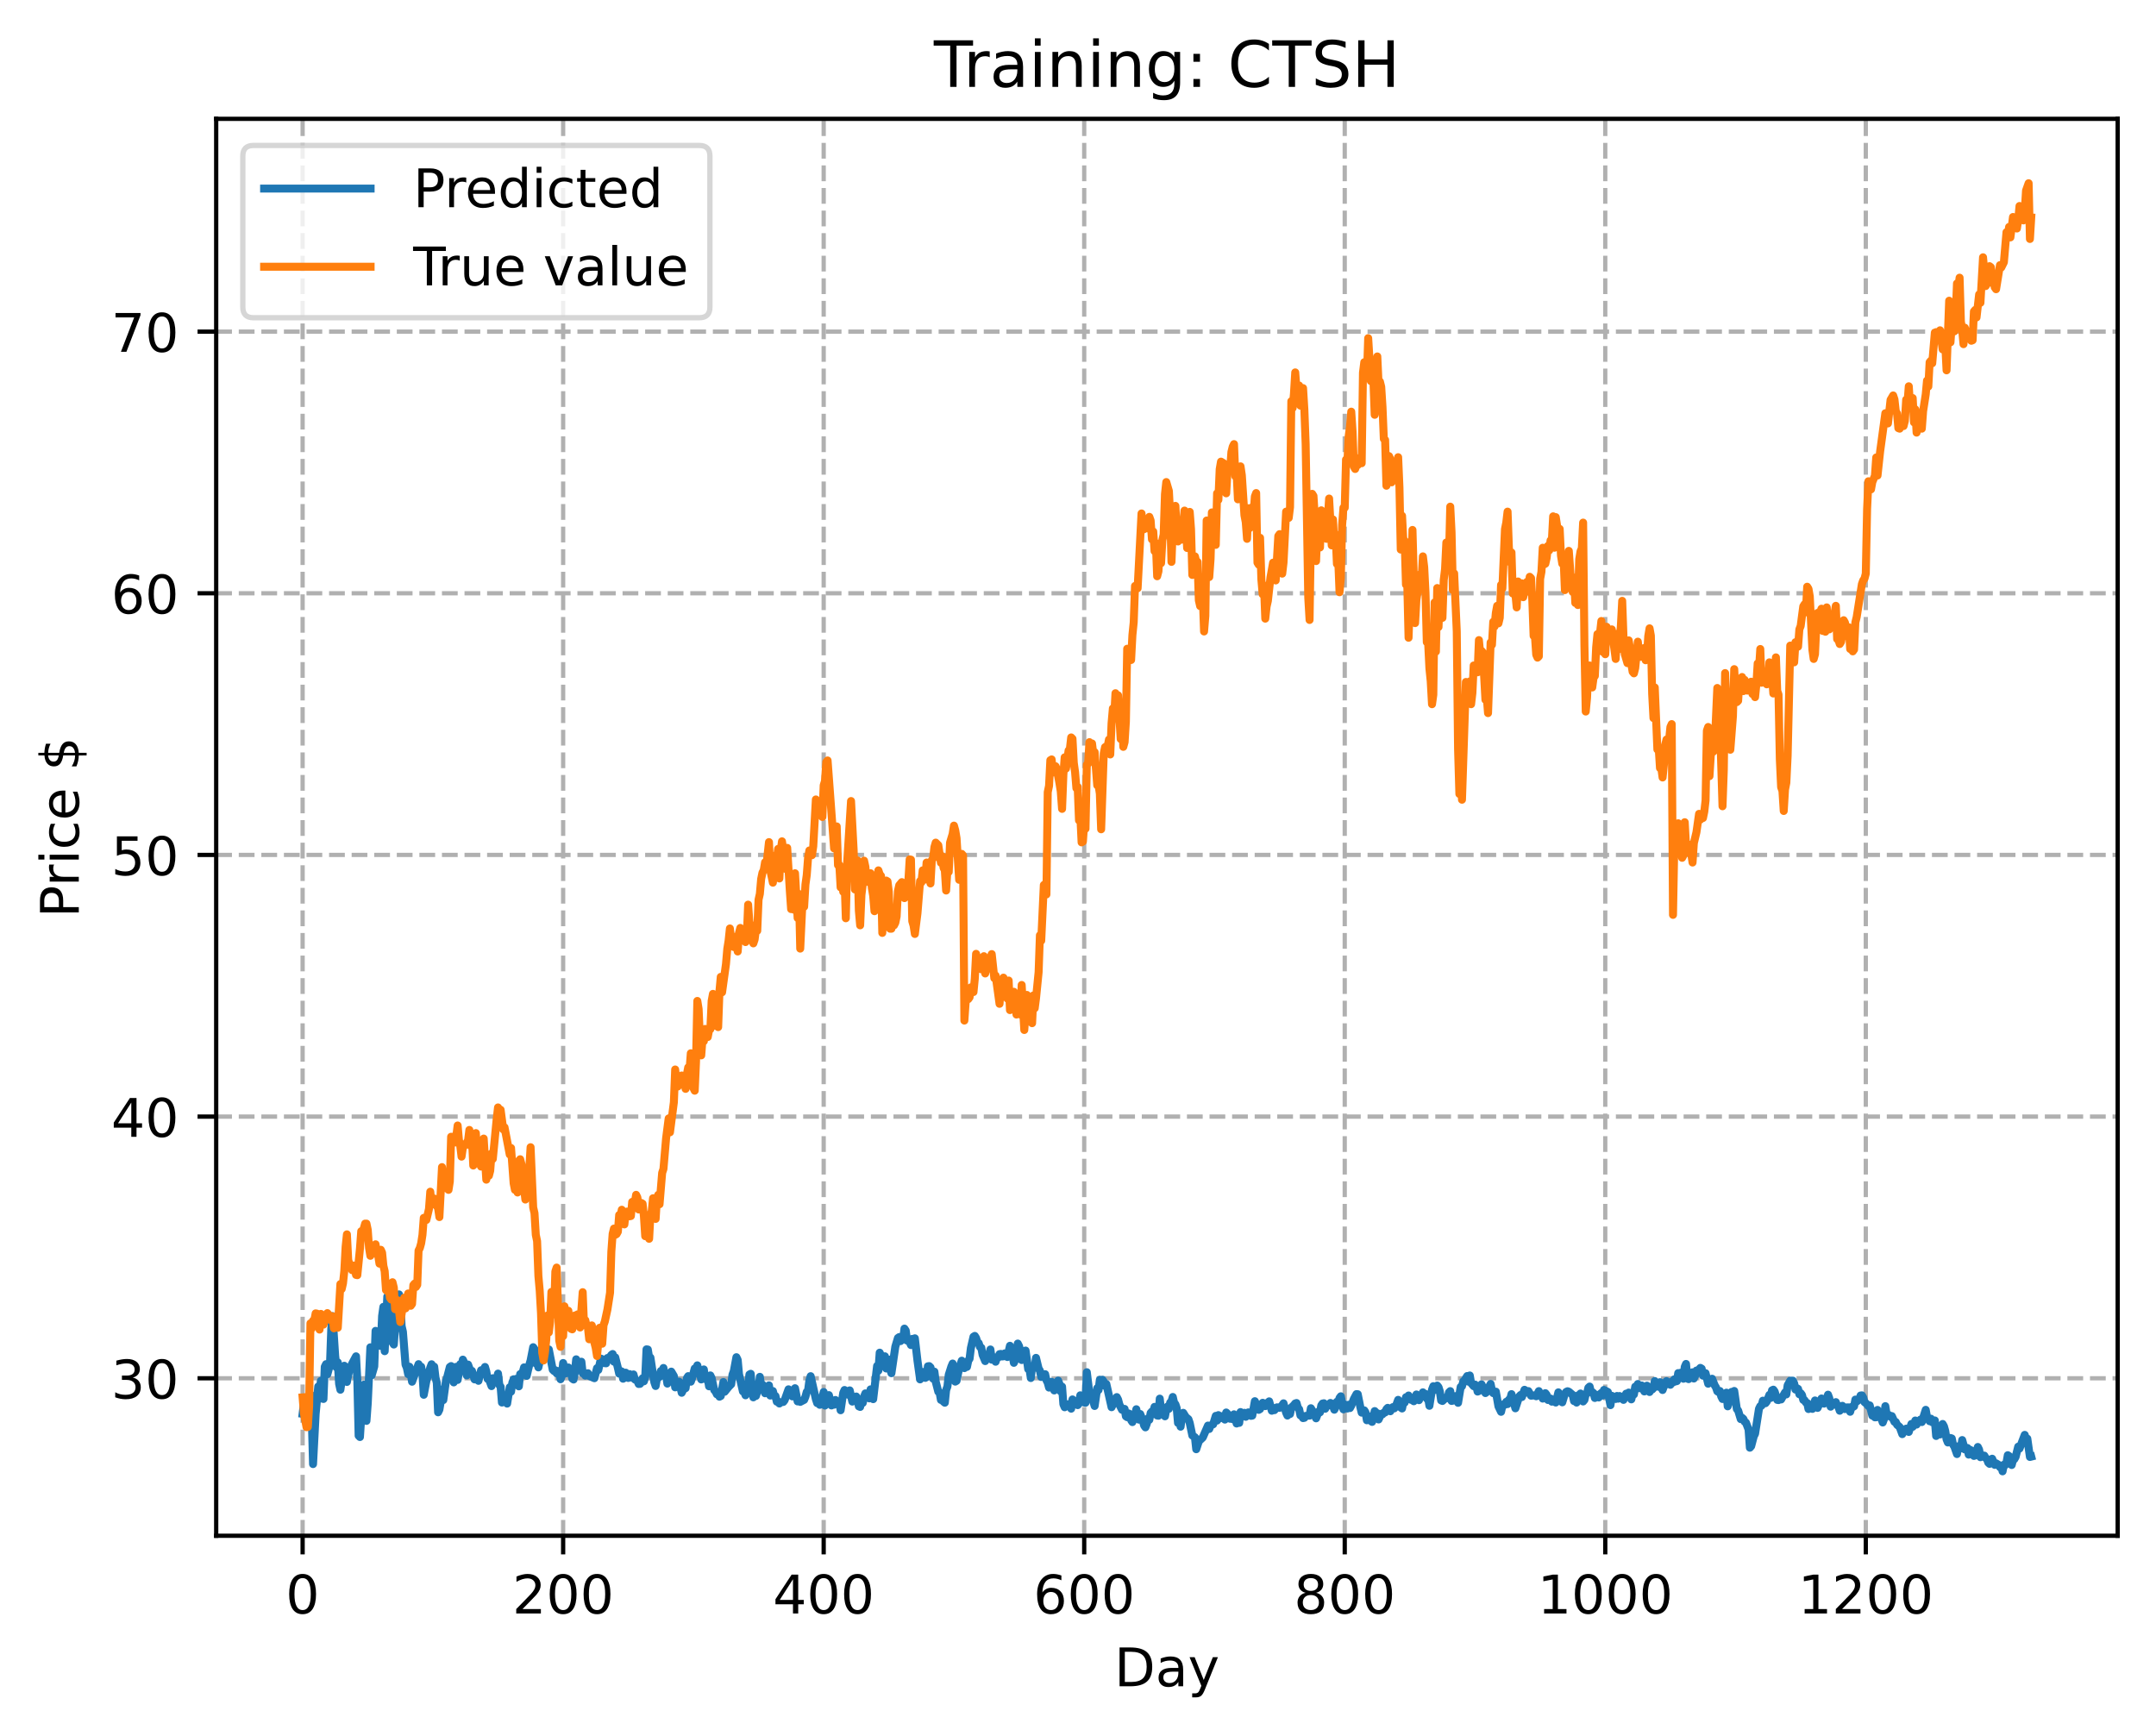 <?xml version="1.0" encoding="utf-8" standalone="no"?>
<!DOCTYPE svg PUBLIC "-//W3C//DTD SVG 1.1//EN"
  "http://www.w3.org/Graphics/SVG/1.1/DTD/svg11.dtd">
<!-- Created with matplotlib (https://matplotlib.org/) -->
<svg height="325.986pt" version="1.1" viewBox="0 0 404.923 325.986" width="404.923pt" xmlns="http://www.w3.org/2000/svg" xmlns:xlink="http://www.w3.org/1999/xlink">
 <defs>
  <style type="text/css">
*{stroke-linecap:butt;stroke-linejoin:round;}
  </style>
 </defs>
 <g id="figure_1">
  <g id="patch_1">
   <path d="M 0 325.986 
L 404.923 325.986 
L 404.923 0 
L 0 0 
z
" style="fill:#ffffff;"/>
  </g>
  <g id="axes_1">
   <g id="patch_2">
    <path d="M 40.603 288.43 
L 397.723 288.43 
L 397.723 22.318 
L 40.603 22.318 
z
" style="fill:#ffffff;"/>
   </g>
   <g id="matplotlib.axis_1">
    <g id="xtick_1">
     <g id="line2d_1">
      <path clip-path="url(#p18e059e8f3)" d="M 56.836 288.43 
L 56.836 22.318 
" style="fill:none;stroke:#b0b0b0;stroke-dasharray:2.96,1.28;stroke-dashoffset:0;stroke-width:0.8;"/>
     </g>
     <g id="line2d_2">
      <defs>
       <path d="M 0 0 
L 0 3.5 
" id="m5bd43e42e5" style="stroke:#000000;stroke-width:0.8;"/>
      </defs>
      <g>
       <use style="stroke:#000000;stroke-width:0.8;" x="56.836" xlink:href="#m5bd43e42e5" y="288.43"/>
      </g>
     </g>
     <g id="text_1">
      <!-- 0 -->
      <defs>
       <path d="M 31.781 66.406 
Q 24.172 66.406 20.328 58.906 
Q 16.5 51.422 16.5 36.375 
Q 16.5 21.391 20.328 13.891 
Q 24.172 6.391 31.781 6.391 
Q 39.453 6.391 43.281 13.891 
Q 47.125 21.391 47.125 36.375 
Q 47.125 51.422 43.281 58.906 
Q 39.453 66.406 31.781 66.406 
z
M 31.781 74.219 
Q 44.047 74.219 50.516 64.516 
Q 56.984 54.828 56.984 36.375 
Q 56.984 17.969 50.516 8.266 
Q 44.047 -1.422 31.781 -1.422 
Q 19.531 -1.422 13.062 8.266 
Q 6.594 17.969 6.594 36.375 
Q 6.594 54.828 13.062 64.516 
Q 19.531 74.219 31.781 74.219 
z
" id="DejaVuSans-48"/>
      </defs>
      <g transform="translate(53.655 303.029)scale(0.1 -0.1)">
       <use xlink:href="#DejaVuSans-48"/>
      </g>
     </g>
    </g>
    <g id="xtick_2">
     <g id="line2d_3">
      <path clip-path="url(#p18e059e8f3)" d="M 105.766 288.43 
L 105.766 22.318 
" style="fill:none;stroke:#b0b0b0;stroke-dasharray:2.96,1.28;stroke-dashoffset:0;stroke-width:0.8;"/>
     </g>
     <g id="line2d_4">
      <g>
       <use style="stroke:#000000;stroke-width:0.8;" x="105.766" xlink:href="#m5bd43e42e5" y="288.43"/>
      </g>
     </g>
     <g id="text_2">
      <!-- 200 -->
      <defs>
       <path d="M 19.188 8.297 
L 53.609 8.297 
L 53.609 0 
L 7.328 0 
L 7.328 8.297 
Q 12.938 14.109 22.625 23.891 
Q 32.328 33.688 34.812 36.531 
Q 39.547 41.844 41.422 45.531 
Q 43.312 49.219 43.312 52.781 
Q 43.312 58.594 39.234 62.25 
Q 35.156 65.922 28.609 65.922 
Q 23.969 65.922 18.812 64.312 
Q 13.672 62.703 7.812 59.422 
L 7.812 69.391 
Q 13.766 71.781 18.938 73 
Q 24.125 74.219 28.422 74.219 
Q 39.75 74.219 46.484 68.547 
Q 53.219 62.891 53.219 53.422 
Q 53.219 48.922 51.531 44.891 
Q 49.859 40.875 45.406 35.406 
Q 44.188 33.984 37.641 27.219 
Q 31.109 20.453 19.188 8.297 
z
" id="DejaVuSans-50"/>
      </defs>
      <g transform="translate(96.223 303.029)scale(0.1 -0.1)">
       <use xlink:href="#DejaVuSans-50"/>
       <use x="63.623" xlink:href="#DejaVuSans-48"/>
       <use x="127.246" xlink:href="#DejaVuSans-48"/>
      </g>
     </g>
    </g>
    <g id="xtick_3">
     <g id="line2d_5">
      <path clip-path="url(#p18e059e8f3)" d="M 154.697 288.43 
L 154.697 22.318 
" style="fill:none;stroke:#b0b0b0;stroke-dasharray:2.96,1.28;stroke-dashoffset:0;stroke-width:0.8;"/>
     </g>
     <g id="line2d_6">
      <g>
       <use style="stroke:#000000;stroke-width:0.8;" x="154.697" xlink:href="#m5bd43e42e5" y="288.43"/>
      </g>
     </g>
     <g id="text_3">
      <!-- 400 -->
      <defs>
       <path d="M 37.797 64.312 
L 12.891 25.391 
L 37.797 25.391 
z
M 35.203 72.906 
L 47.609 72.906 
L 47.609 25.391 
L 58.016 25.391 
L 58.016 17.188 
L 47.609 17.188 
L 47.609 0 
L 37.797 0 
L 37.797 17.188 
L 4.891 17.188 
L 4.891 26.703 
z
" id="DejaVuSans-52"/>
      </defs>
      <g transform="translate(145.153 303.029)scale(0.1 -0.1)">
       <use xlink:href="#DejaVuSans-52"/>
       <use x="63.623" xlink:href="#DejaVuSans-48"/>
       <use x="127.246" xlink:href="#DejaVuSans-48"/>
      </g>
     </g>
    </g>
    <g id="xtick_4">
     <g id="line2d_7">
      <path clip-path="url(#p18e059e8f3)" d="M 203.628 288.43 
L 203.628 22.318 
" style="fill:none;stroke:#b0b0b0;stroke-dasharray:2.96,1.28;stroke-dashoffset:0;stroke-width:0.8;"/>
     </g>
     <g id="line2d_8">
      <g>
       <use style="stroke:#000000;stroke-width:0.8;" x="203.628" xlink:href="#m5bd43e42e5" y="288.43"/>
      </g>
     </g>
     <g id="text_4">
      <!-- 600 -->
      <defs>
       <path d="M 33.016 40.375 
Q 26.375 40.375 22.484 35.828 
Q 18.609 31.297 18.609 23.391 
Q 18.609 15.531 22.484 10.953 
Q 26.375 6.391 33.016 6.391 
Q 39.656 6.391 43.531 10.953 
Q 47.406 15.531 47.406 23.391 
Q 47.406 31.297 43.531 35.828 
Q 39.656 40.375 33.016 40.375 
z
M 52.594 71.297 
L 52.594 62.312 
Q 48.875 64.062 45.094 64.984 
Q 41.312 65.922 37.594 65.922 
Q 27.828 65.922 22.672 59.328 
Q 17.531 52.734 16.797 39.406 
Q 19.672 43.656 24.016 45.922 
Q 28.375 48.188 33.594 48.188 
Q 44.578 48.188 50.953 41.516 
Q 57.328 34.859 57.328 23.391 
Q 57.328 12.156 50.688 5.359 
Q 44.047 -1.422 33.016 -1.422 
Q 20.359 -1.422 13.672 8.266 
Q 6.984 17.969 6.984 36.375 
Q 6.984 53.656 15.188 63.938 
Q 23.391 74.219 37.203 74.219 
Q 40.922 74.219 44.703 73.484 
Q 48.484 72.75 52.594 71.297 
z
" id="DejaVuSans-54"/>
      </defs>
      <g transform="translate(194.084 303.029)scale(0.1 -0.1)">
       <use xlink:href="#DejaVuSans-54"/>
       <use x="63.623" xlink:href="#DejaVuSans-48"/>
       <use x="127.246" xlink:href="#DejaVuSans-48"/>
      </g>
     </g>
    </g>
    <g id="xtick_5">
     <g id="line2d_9">
      <path clip-path="url(#p18e059e8f3)" d="M 252.558 288.43 
L 252.558 22.318 
" style="fill:none;stroke:#b0b0b0;stroke-dasharray:2.96,1.28;stroke-dashoffset:0;stroke-width:0.8;"/>
     </g>
     <g id="line2d_10">
      <g>
       <use style="stroke:#000000;stroke-width:0.8;" x="252.558" xlink:href="#m5bd43e42e5" y="288.43"/>
      </g>
     </g>
     <g id="text_5">
      <!-- 800 -->
      <defs>
       <path d="M 31.781 34.625 
Q 24.75 34.625 20.719 30.859 
Q 16.703 27.094 16.703 20.516 
Q 16.703 13.922 20.719 10.156 
Q 24.75 6.391 31.781 6.391 
Q 38.812 6.391 42.859 10.172 
Q 46.922 13.969 46.922 20.516 
Q 46.922 27.094 42.891 30.859 
Q 38.875 34.625 31.781 34.625 
z
M 21.922 38.812 
Q 15.578 40.375 12.031 44.719 
Q 8.5 49.078 8.5 55.328 
Q 8.5 64.062 14.719 69.141 
Q 20.953 74.219 31.781 74.219 
Q 42.672 74.219 48.875 69.141 
Q 55.078 64.062 55.078 55.328 
Q 55.078 49.078 51.531 44.719 
Q 48 40.375 41.703 38.812 
Q 48.828 37.156 52.797 32.312 
Q 56.781 27.484 56.781 20.516 
Q 56.781 9.906 50.312 4.234 
Q 43.844 -1.422 31.781 -1.422 
Q 19.734 -1.422 13.25 4.234 
Q 6.781 9.906 6.781 20.516 
Q 6.781 27.484 10.781 32.312 
Q 14.797 37.156 21.922 38.812 
z
M 18.312 54.391 
Q 18.312 48.734 21.844 45.562 
Q 25.391 42.391 31.781 42.391 
Q 38.141 42.391 41.719 45.562 
Q 45.312 48.734 45.312 54.391 
Q 45.312 60.062 41.719 63.234 
Q 38.141 66.406 31.781 66.406 
Q 25.391 66.406 21.844 63.234 
Q 18.312 60.062 18.312 54.391 
z
" id="DejaVuSans-56"/>
      </defs>
      <g transform="translate(243.015 303.029)scale(0.1 -0.1)">
       <use xlink:href="#DejaVuSans-56"/>
       <use x="63.623" xlink:href="#DejaVuSans-48"/>
       <use x="127.246" xlink:href="#DejaVuSans-48"/>
      </g>
     </g>
    </g>
    <g id="xtick_6">
     <g id="line2d_11">
      <path clip-path="url(#p18e059e8f3)" d="M 301.489 288.43 
L 301.489 22.318 
" style="fill:none;stroke:#b0b0b0;stroke-dasharray:2.96,1.28;stroke-dashoffset:0;stroke-width:0.8;"/>
     </g>
     <g id="line2d_12">
      <g>
       <use style="stroke:#000000;stroke-width:0.8;" x="301.489" xlink:href="#m5bd43e42e5" y="288.43"/>
      </g>
     </g>
     <g id="text_6">
      <!-- 1000 -->
      <defs>
       <path d="M 12.406 8.297 
L 28.516 8.297 
L 28.516 63.922 
L 10.984 60.406 
L 10.984 69.391 
L 28.422 72.906 
L 38.281 72.906 
L 38.281 8.297 
L 54.391 8.297 
L 54.391 0 
L 12.406 0 
z
" id="DejaVuSans-49"/>
      </defs>
      <g transform="translate(288.764 303.029)scale(0.1 -0.1)">
       <use xlink:href="#DejaVuSans-49"/>
       <use x="63.623" xlink:href="#DejaVuSans-48"/>
       <use x="127.246" xlink:href="#DejaVuSans-48"/>
       <use x="190.869" xlink:href="#DejaVuSans-48"/>
      </g>
     </g>
    </g>
    <g id="xtick_7">
     <g id="line2d_13">
      <path clip-path="url(#p18e059e8f3)" d="M 350.419 288.43 
L 350.419 22.318 
" style="fill:none;stroke:#b0b0b0;stroke-dasharray:2.96,1.28;stroke-dashoffset:0;stroke-width:0.8;"/>
     </g>
     <g id="line2d_14">
      <g>
       <use style="stroke:#000000;stroke-width:0.8;" x="350.419" xlink:href="#m5bd43e42e5" y="288.43"/>
      </g>
     </g>
     <g id="text_7">
      <!-- 1200 -->
      <g transform="translate(337.694 303.029)scale(0.1 -0.1)">
       <use xlink:href="#DejaVuSans-49"/>
       <use x="63.623" xlink:href="#DejaVuSans-50"/>
       <use x="127.246" xlink:href="#DejaVuSans-48"/>
       <use x="190.869" xlink:href="#DejaVuSans-48"/>
      </g>
     </g>
    </g>
    <g id="text_8">
     <!-- Day -->
     <defs>
      <path d="M 19.672 64.797 
L 19.672 8.109 
L 31.594 8.109 
Q 46.688 8.109 53.688 14.938 
Q 60.688 21.781 60.688 36.531 
Q 60.688 51.172 53.688 57.984 
Q 46.688 64.797 31.594 64.797 
z
M 9.812 72.906 
L 30.078 72.906 
Q 51.266 72.906 61.172 64.094 
Q 71.094 55.281 71.094 36.531 
Q 71.094 17.672 61.125 8.828 
Q 51.172 0 30.078 0 
L 9.812 0 
z
" id="DejaVuSans-68"/>
      <path d="M 34.281 27.484 
Q 23.391 27.484 19.188 25 
Q 14.984 22.516 14.984 16.5 
Q 14.984 11.719 18.141 8.906 
Q 21.297 6.109 26.703 6.109 
Q 34.188 6.109 38.703 11.406 
Q 43.219 16.703 43.219 25.484 
L 43.219 27.484 
z
M 52.203 31.203 
L 52.203 0 
L 43.219 0 
L 43.219 8.297 
Q 40.141 3.328 35.547 0.953 
Q 30.953 -1.422 24.312 -1.422 
Q 15.922 -1.422 10.953 3.297 
Q 6 8.016 6 15.922 
Q 6 25.141 12.172 29.828 
Q 18.359 34.516 30.609 34.516 
L 43.219 34.516 
L 43.219 35.406 
Q 43.219 41.609 39.141 45 
Q 35.062 48.391 27.688 48.391 
Q 23 48.391 18.547 47.266 
Q 14.109 46.141 10.016 43.891 
L 10.016 52.203 
Q 14.938 54.109 19.578 55.047 
Q 24.219 56 28.609 56 
Q 40.484 56 46.344 49.844 
Q 52.203 43.703 52.203 31.203 
z
" id="DejaVuSans-97"/>
      <path d="M 32.172 -5.078 
Q 28.375 -14.844 24.75 -17.812 
Q 21.141 -20.797 15.094 -20.797 
L 7.906 -20.797 
L 7.906 -13.281 
L 13.188 -13.281 
Q 16.891 -13.281 18.938 -11.516 
Q 21 -9.766 23.484 -3.219 
L 25.094 0.875 
L 2.984 54.688 
L 12.5 54.688 
L 29.594 11.922 
L 46.688 54.688 
L 56.203 54.688 
z
" id="DejaVuSans-121"/>
     </defs>
     <g transform="translate(209.29 316.707)scale(0.1 -0.1)">
      <use xlink:href="#DejaVuSans-68"/>
      <use x="77.002" xlink:href="#DejaVuSans-97"/>
      <use x="138.281" xlink:href="#DejaVuSans-121"/>
     </g>
    </g>
   </g>
   <g id="matplotlib.axis_2">
    <g id="ytick_1">
     <g id="line2d_15">
      <path clip-path="url(#p18e059e8f3)" d="M 40.603 258.856 
L 397.723 258.856 
" style="fill:none;stroke:#b0b0b0;stroke-dasharray:2.96,1.28;stroke-dashoffset:0;stroke-width:0.8;"/>
     </g>
     <g id="line2d_16">
      <defs>
       <path d="M 0 0 
L -3.5 0 
" id="m4478abfe5d" style="stroke:#000000;stroke-width:0.8;"/>
      </defs>
      <g>
       <use style="stroke:#000000;stroke-width:0.8;" x="40.603" xlink:href="#m4478abfe5d" y="258.856"/>
      </g>
     </g>
     <g id="text_9">
      <!-- 30 -->
      <defs>
       <path d="M 40.578 39.312 
Q 47.656 37.797 51.625 33 
Q 55.609 28.219 55.609 21.188 
Q 55.609 10.406 48.188 4.484 
Q 40.766 -1.422 27.094 -1.422 
Q 22.516 -1.422 17.656 -0.516 
Q 12.797 0.391 7.625 2.203 
L 7.625 11.719 
Q 11.719 9.328 16.594 8.109 
Q 21.484 6.891 26.812 6.891 
Q 36.078 6.891 40.938 10.547 
Q 45.797 14.203 45.797 21.188 
Q 45.797 27.641 41.281 31.266 
Q 36.766 34.906 28.719 34.906 
L 20.219 34.906 
L 20.219 43.016 
L 29.109 43.016 
Q 36.375 43.016 40.234 45.922 
Q 44.094 48.828 44.094 54.297 
Q 44.094 59.906 40.109 62.906 
Q 36.141 65.922 28.719 65.922 
Q 24.656 65.922 20.016 65.031 
Q 15.375 64.156 9.812 62.312 
L 9.812 71.094 
Q 15.438 72.656 20.344 73.438 
Q 25.25 74.219 29.594 74.219 
Q 40.828 74.219 47.359 69.109 
Q 53.906 64.016 53.906 55.328 
Q 53.906 49.266 50.438 45.094 
Q 46.969 40.922 40.578 39.312 
z
" id="DejaVuSans-51"/>
      </defs>
      <g transform="translate(20.878 262.655)scale(0.1 -0.1)">
       <use xlink:href="#DejaVuSans-51"/>
       <use x="63.623" xlink:href="#DejaVuSans-48"/>
      </g>
     </g>
    </g>
    <g id="ytick_2">
     <g id="line2d_17">
      <path clip-path="url(#p18e059e8f3)" d="M 40.603 209.712 
L 397.723 209.712 
" style="fill:none;stroke:#b0b0b0;stroke-dasharray:2.96,1.28;stroke-dashoffset:0;stroke-width:0.8;"/>
     </g>
     <g id="line2d_18">
      <g>
       <use style="stroke:#000000;stroke-width:0.8;" x="40.603" xlink:href="#m4478abfe5d" y="209.712"/>
      </g>
     </g>
     <g id="text_10">
      <!-- 40 -->
      <g transform="translate(20.878 213.511)scale(0.1 -0.1)">
       <use xlink:href="#DejaVuSans-52"/>
       <use x="63.623" xlink:href="#DejaVuSans-48"/>
      </g>
     </g>
    </g>
    <g id="ytick_3">
     <g id="line2d_19">
      <path clip-path="url(#p18e059e8f3)" d="M 40.603 160.567 
L 397.723 160.567 
" style="fill:none;stroke:#b0b0b0;stroke-dasharray:2.96,1.28;stroke-dashoffset:0;stroke-width:0.8;"/>
     </g>
     <g id="line2d_20">
      <g>
       <use style="stroke:#000000;stroke-width:0.8;" x="40.603" xlink:href="#m4478abfe5d" y="160.567"/>
      </g>
     </g>
     <g id="text_11">
      <!-- 50 -->
      <defs>
       <path d="M 10.797 72.906 
L 49.516 72.906 
L 49.516 64.594 
L 19.828 64.594 
L 19.828 46.734 
Q 21.969 47.469 24.109 47.828 
Q 26.266 48.188 28.422 48.188 
Q 40.625 48.188 47.75 41.5 
Q 54.891 34.812 54.891 23.391 
Q 54.891 11.625 47.562 5.094 
Q 40.234 -1.422 26.906 -1.422 
Q 22.312 -1.422 17.547 -0.641 
Q 12.797 0.141 7.719 1.703 
L 7.719 11.625 
Q 12.109 9.234 16.797 8.062 
Q 21.484 6.891 26.703 6.891 
Q 35.156 6.891 40.078 11.328 
Q 45.016 15.766 45.016 23.391 
Q 45.016 31 40.078 35.438 
Q 35.156 39.891 26.703 39.891 
Q 22.75 39.891 18.812 39.016 
Q 14.891 38.141 10.797 36.281 
z
" id="DejaVuSans-53"/>
      </defs>
      <g transform="translate(20.878 164.367)scale(0.1 -0.1)">
       <use xlink:href="#DejaVuSans-53"/>
       <use x="63.623" xlink:href="#DejaVuSans-48"/>
      </g>
     </g>
    </g>
    <g id="ytick_4">
     <g id="line2d_21">
      <path clip-path="url(#p18e059e8f3)" d="M 40.603 111.423 
L 397.723 111.423 
" style="fill:none;stroke:#b0b0b0;stroke-dasharray:2.96,1.28;stroke-dashoffset:0;stroke-width:0.8;"/>
     </g>
     <g id="line2d_22">
      <g>
       <use style="stroke:#000000;stroke-width:0.8;" x="40.603" xlink:href="#m4478abfe5d" y="111.423"/>
      </g>
     </g>
     <g id="text_12">
      <!-- 60 -->
      <g transform="translate(20.878 115.222)scale(0.1 -0.1)">
       <use xlink:href="#DejaVuSans-54"/>
       <use x="63.623" xlink:href="#DejaVuSans-48"/>
      </g>
     </g>
    </g>
    <g id="ytick_5">
     <g id="line2d_23">
      <path clip-path="url(#p18e059e8f3)" d="M 40.603 62.279 
L 397.723 62.279 
" style="fill:none;stroke:#b0b0b0;stroke-dasharray:2.96,1.28;stroke-dashoffset:0;stroke-width:0.8;"/>
     </g>
     <g id="line2d_24">
      <g>
       <use style="stroke:#000000;stroke-width:0.8;" x="40.603" xlink:href="#m4478abfe5d" y="62.279"/>
      </g>
     </g>
     <g id="text_13">
      <!-- 70 -->
      <defs>
       <path d="M 8.203 72.906 
L 55.078 72.906 
L 55.078 68.703 
L 28.609 0 
L 18.312 0 
L 43.219 64.594 
L 8.203 64.594 
z
" id="DejaVuSans-55"/>
      </defs>
      <g transform="translate(20.878 66.078)scale(0.1 -0.1)">
       <use xlink:href="#DejaVuSans-55"/>
       <use x="63.623" xlink:href="#DejaVuSans-48"/>
      </g>
     </g>
    </g>
    <g id="text_14">
     <!-- Price $ -->
     <defs>
      <path d="M 19.672 64.797 
L 19.672 37.406 
L 32.078 37.406 
Q 38.969 37.406 42.719 40.969 
Q 46.484 44.531 46.484 51.125 
Q 46.484 57.672 42.719 61.234 
Q 38.969 64.797 32.078 64.797 
z
M 9.812 72.906 
L 32.078 72.906 
Q 44.344 72.906 50.609 67.359 
Q 56.891 61.812 56.891 51.125 
Q 56.891 40.328 50.609 34.812 
Q 44.344 29.297 32.078 29.297 
L 19.672 29.297 
L 19.672 0 
L 9.812 0 
z
" id="DejaVuSans-80"/>
      <path d="M 41.109 46.297 
Q 39.594 47.172 37.812 47.578 
Q 36.031 48 33.891 48 
Q 26.266 48 22.188 43.047 
Q 18.109 38.094 18.109 28.812 
L 18.109 0 
L 9.078 0 
L 9.078 54.688 
L 18.109 54.688 
L 18.109 46.188 
Q 20.953 51.172 25.484 53.578 
Q 30.031 56 36.531 56 
Q 37.453 56 38.578 55.875 
Q 39.703 55.766 41.062 55.516 
z
" id="DejaVuSans-114"/>
      <path d="M 9.422 54.688 
L 18.406 54.688 
L 18.406 0 
L 9.422 0 
z
M 9.422 75.984 
L 18.406 75.984 
L 18.406 64.594 
L 9.422 64.594 
z
" id="DejaVuSans-105"/>
      <path d="M 48.781 52.594 
L 48.781 44.188 
Q 44.969 46.297 41.141 47.344 
Q 37.312 48.391 33.406 48.391 
Q 24.656 48.391 19.812 42.844 
Q 14.984 37.312 14.984 27.297 
Q 14.984 17.281 19.812 11.734 
Q 24.656 6.203 33.406 6.203 
Q 37.312 6.203 41.141 7.25 
Q 44.969 8.297 48.781 10.406 
L 48.781 2.094 
Q 45.016 0.344 40.984 -0.531 
Q 36.969 -1.422 32.422 -1.422 
Q 20.062 -1.422 12.781 6.344 
Q 5.516 14.109 5.516 27.297 
Q 5.516 40.672 12.859 48.328 
Q 20.219 56 33.016 56 
Q 37.156 56 41.109 55.141 
Q 45.062 54.297 48.781 52.594 
z
" id="DejaVuSans-99"/>
      <path d="M 56.203 29.594 
L 56.203 25.203 
L 14.891 25.203 
Q 15.484 15.922 20.484 11.062 
Q 25.484 6.203 34.422 6.203 
Q 39.594 6.203 44.453 7.469 
Q 49.312 8.734 54.109 11.281 
L 54.109 2.781 
Q 49.266 0.734 44.188 -0.344 
Q 39.109 -1.422 33.891 -1.422 
Q 20.797 -1.422 13.156 6.188 
Q 5.516 13.812 5.516 26.812 
Q 5.516 40.234 12.766 48.109 
Q 20.016 56 32.328 56 
Q 43.359 56 49.781 48.891 
Q 56.203 41.797 56.203 29.594 
z
M 47.219 32.234 
Q 47.125 39.594 43.094 43.984 
Q 39.062 48.391 32.422 48.391 
Q 24.906 48.391 20.391 44.141 
Q 15.875 39.891 15.188 32.172 
z
" id="DejaVuSans-101"/>
      <path id="DejaVuSans-32"/>
      <path d="M 33.797 -14.703 
L 28.906 -14.703 
L 28.859 0 
Q 23.734 0.094 18.609 1.188 
Q 13.484 2.297 8.297 4.5 
L 8.297 13.281 
Q 13.281 10.156 18.375 8.562 
Q 23.484 6.984 28.906 6.938 
L 28.906 29.203 
Q 18.109 30.953 13.203 35.156 
Q 8.297 39.359 8.297 46.688 
Q 8.297 54.641 13.625 59.219 
Q 18.953 63.812 28.906 64.5 
L 28.906 75.984 
L 33.797 75.984 
L 33.797 64.656 
Q 38.328 64.453 42.578 63.688 
Q 46.828 62.938 50.875 61.625 
L 50.875 53.078 
Q 46.828 55.125 42.547 56.25 
Q 38.281 57.375 33.797 57.562 
L 33.797 36.719 
Q 44.875 35.016 50.094 30.609 
Q 55.328 26.219 55.328 18.609 
Q 55.328 10.359 49.781 5.594 
Q 44.234 0.828 33.797 0.094 
z
M 28.906 37.594 
L 28.906 57.625 
Q 23.25 56.984 20.266 54.391 
Q 17.281 51.812 17.281 47.516 
Q 17.281 43.312 20.031 40.969 
Q 22.797 38.625 28.906 37.594 
z
M 33.797 28.219 
L 33.797 7.078 
Q 39.984 7.906 43.141 10.594 
Q 46.297 13.281 46.297 17.672 
Q 46.297 21.969 43.281 24.5 
Q 40.281 27.047 33.797 28.219 
z
" id="DejaVuSans-36"/>
     </defs>
     <g transform="translate(14.798 172.342)rotate(-90)scale(0.1 -0.1)">
      <use xlink:href="#DejaVuSans-80"/>
      <use x="58.553" xlink:href="#DejaVuSans-114"/>
      <use x="99.666" xlink:href="#DejaVuSans-105"/>
      <use x="127.449" xlink:href="#DejaVuSans-99"/>
      <use x="182.43" xlink:href="#DejaVuSans-101"/>
      <use x="243.953" xlink:href="#DejaVuSans-32"/>
      <use x="275.74" xlink:href="#DejaVuSans-36"/>
     </g>
    </g>
   </g>
   <g id="line2d_25">
    <path clip-path="url(#p18e059e8f3)" d="M 56.836 265.524 
L 57.081 263.537 
L 57.325 266.718 
L 57.57 264.168 
L 57.814 264.419 
L 58.059 264.448 
L 58.304 261.909 
L 58.548 266.093 
L 58.793 274.974 
L 59.282 265.556 
L 59.772 260.403 
L 60.016 261.204 
L 60.261 259.343 
L 60.506 262.678 
L 60.75 262.743 
L 60.995 256.696 
L 61.24 256.206 
L 61.484 258.107 
L 61.974 256.322 
L 62.218 249.55 
L 62.463 247.183 
L 62.952 254.671 
L 63.197 256.822 
L 63.441 255.868 
L 63.686 259.895 
L 63.931 261.008 
L 64.42 257.61 
L 64.665 256.506 
L 65.154 259.547 
L 65.643 257.162 
L 66.133 256.107 
L 66.867 254.736 
L 67.111 259.241 
L 67.356 269.637 
L 67.601 269.891 
L 68.09 262.338 
L 68.335 260.057 
L 68.824 266.861 
L 69.069 263.545 
L 69.558 253.04 
L 69.802 258.316 
L 70.292 256.634 
L 70.536 249.955 
L 71.026 251.979 
L 71.515 252.791 
L 71.76 247.168 
L 72.004 245.443 
L 72.249 253.771 
L 72.738 243.495 
L 72.983 245.351 
L 73.228 249.959 
L 73.717 252.126 
L 73.962 252.519 
L 74.206 249.28 
L 74.451 244.495 
L 74.696 247.337 
L 74.94 243.105 
L 75.185 244.634 
L 75.429 249.076 
L 75.674 250.13 
L 76.163 256.294 
L 76.408 256.879 
L 76.653 258.084 
L 76.897 256.684 
L 77.387 259.506 
L 78.61 256.204 
L 78.855 257.082 
L 79.099 256.687 
L 79.344 258.063 
L 79.589 261.958 
L 80.078 259.377 
L 80.812 256.871 
L 81.056 256.226 
L 81.301 256.905 
L 81.546 256.676 
L 81.79 258.739 
L 82.035 259.692 
L 82.28 265.249 
L 82.524 264.747 
L 82.769 263.281 
L 83.014 260.974 
L 83.258 262.954 
L 83.748 259.391 
L 83.992 258.631 
L 84.482 256.737 
L 84.726 256.568 
L 84.971 257.739 
L 85.216 259.631 
L 85.46 256.774 
L 85.705 256.709 
L 85.95 259.166 
L 86.439 256.205 
L 86.684 256.739 
L 86.928 255.359 
L 87.173 255.883 
L 87.662 258.316 
L 87.907 256.286 
L 88.396 257.612 
L 88.641 257.47 
L 89.13 259.069 
L 89.375 259.017 
L 89.619 258.754 
L 89.864 259.336 
L 90.353 257.352 
L 90.598 257.705 
L 91.087 256.732 
L 91.332 257.58 
L 91.577 258.978 
L 91.821 259.006 
L 92.311 260.329 
L 92.555 258.849 
L 92.8 259.14 
L 93.044 258.865 
L 93.289 259.011 
L 93.534 257.979 
L 93.778 260.102 
L 94.023 260.457 
L 94.268 263.412 
L 94.512 263.304 
L 94.757 262.084 
L 95.002 263.248 
L 95.246 263.614 
L 95.736 260.546 
L 95.98 261.376 
L 96.225 259.659 
L 96.47 259.043 
L 96.714 260.024 
L 96.959 258.969 
L 97.204 259.288 
L 97.448 260.374 
L 97.693 258.072 
L 97.938 258.063 
L 98.182 257.688 
L 98.427 256.812 
L 98.672 258.229 
L 98.916 258.417 
L 99.405 256.338 
L 99.65 255.522 
L 100.139 253.022 
L 100.384 253.378 
L 100.629 256.065 
L 100.873 255.871 
L 101.118 256.815 
L 101.363 255.694 
L 101.607 255.648 
L 101.852 255.405 
L 102.097 254.473 
L 102.341 254.338 
L 102.586 253.774 
L 103.075 253.44 
L 103.809 257.247 
L 104.054 257.498 
L 104.299 257.348 
L 104.543 257.926 
L 104.788 257.501 
L 105.032 257.722 
L 105.277 259.042 
L 105.522 258.42 
L 105.766 255.99 
L 106.256 257.928 
L 106.5 257.857 
L 106.745 256.827 
L 106.99 257.451 
L 107.234 257.739 
L 107.479 258.914 
L 107.724 259.09 
L 107.968 257.742 
L 108.213 255.299 
L 108.458 256.936 
L 108.702 257.162 
L 108.947 256.836 
L 109.192 255.748 
L 109.436 257.92 
L 109.681 257.926 
L 109.926 258.362 
L 110.415 257.907 
L 110.66 258.432 
L 111.638 258.843 
L 112.127 256.956 
L 112.372 257.294 
L 112.861 255.165 
L 113.351 255.382 
L 113.595 256.025 
L 113.84 256.044 
L 114.085 255.05 
L 114.329 255.193 
L 114.819 254.471 
L 115.063 254.303 
L 115.308 255.742 
L 115.553 254.93 
L 116.042 256.898 
L 116.287 257.984 
L 116.531 257.487 
L 116.776 257.592 
L 117.02 258.939 
L 117.265 258.783 
L 117.51 257.805 
L 117.754 258.057 
L 117.999 258.799 
L 118.244 258.077 
L 118.488 258.714 
L 118.733 258.224 
L 118.978 258.137 
L 119.222 259.069 
L 119.712 259.349 
L 119.956 259.931 
L 120.201 259.908 
L 120.446 259.613 
L 120.69 258.858 
L 120.935 259.428 
L 121.18 258.642 
L 121.424 253.425 
L 121.669 253.459 
L 121.914 254.978 
L 122.158 254.973 
L 122.648 258.182 
L 122.892 259.604 
L 123.137 260.308 
L 123.381 258.913 
L 123.871 258.591 
L 124.115 257.494 
L 124.36 257.716 
L 124.605 256.925 
L 124.849 258.474 
L 125.094 258.288 
L 125.339 259.859 
L 125.828 258.006 
L 126.073 257.609 
L 126.562 258.436 
L 126.807 260.562 
L 127.051 259.714 
L 127.541 259.495 
L 128.03 261.582 
L 128.519 260.646 
L 128.764 260.721 
L 129.008 258.82 
L 129.253 258.457 
L 129.498 259.36 
L 129.742 259.5 
L 129.987 258.823 
L 130.476 257.02 
L 130.721 257.322 
L 130.966 256.43 
L 131.21 257.469 
L 131.455 257.941 
L 131.7 259.077 
L 131.944 257.571 
L 132.189 257.2 
L 132.434 259.004 
L 132.678 258.645 
L 132.923 258.888 
L 133.168 260.367 
L 133.412 258.323 
L 133.657 258.835 
L 134.146 261.077 
L 134.391 261.33 
L 134.636 261.866 
L 134.88 261.482 
L 135.125 262.319 
L 135.369 262.192 
L 135.859 259.562 
L 136.103 261.389 
L 136.837 260.478 
L 137.327 259.976 
L 137.571 258.182 
L 137.816 257.535 
L 138.305 254.901 
L 138.55 255.408 
L 138.795 258.1 
L 139.529 261.33 
L 139.773 261.368 
L 140.018 262.055 
L 140.263 260.588 
L 140.507 260.091 
L 140.752 258.148 
L 140.996 258.017 
L 141.241 261.072 
L 141.486 262.438 
L 141.73 261.484 
L 141.975 262.176 
L 142.464 260.677 
L 142.709 258.587 
L 142.954 260.359 
L 143.198 260.035 
L 143.688 261.673 
L 143.932 261.524 
L 144.177 261.547 
L 144.422 260.191 
L 144.666 262.102 
L 144.911 261.459 
L 145.156 261.254 
L 145.4 262.188 
L 145.645 262.195 
L 145.89 263.252 
L 146.134 263.209 
L 146.379 263.597 
L 146.624 263.37 
L 147.113 263.302 
L 147.357 262.986 
L 148.091 260.932 
L 148.581 261.309 
L 148.825 262.263 
L 149.07 261.035 
L 149.315 260.725 
L 149.804 263.205 
L 150.049 263.104 
L 150.293 263.293 
L 151.027 262.911 
L 151.272 262.311 
L 151.517 261.415 
L 151.761 261.162 
L 152.006 259.313 
L 152.251 258.464 
L 153.229 262.781 
L 153.474 263.523 
L 153.718 262.839 
L 153.963 263.841 
L 154.208 262.849 
L 154.452 262.416 
L 154.697 261.439 
L 154.942 263.976 
L 155.676 262.022 
L 156.165 263.96 
L 156.41 263.29 
L 156.654 263.822 
L 156.899 262.937 
L 157.144 263.555 
L 157.388 263.494 
L 157.633 263.28 
L 157.878 264.863 
L 158.367 261.599 
L 158.612 261.063 
L 158.856 261.86 
L 159.101 261.249 
L 159.345 261.959 
L 159.59 261.135 
L 160.079 263.237 
L 160.324 262.886 
L 160.569 262.942 
L 160.813 262.286 
L 161.058 262.949 
L 161.303 264.136 
L 161.547 264.241 
L 161.792 262.922 
L 162.037 263.491 
L 162.281 262.294 
L 162.526 261.697 
L 162.771 262.481 
L 163.015 262.354 
L 163.26 262.633 
L 163.505 260.941 
L 163.994 262.778 
L 164.728 256.541 
L 164.972 257.431 
L 165.217 254.05 
L 165.706 255.097 
L 166.196 254.731 
L 166.44 257.018 
L 166.93 255.345 
L 167.174 257.106 
L 167.419 257.906 
L 168.153 252.921 
L 168.642 251.29 
L 168.887 251.121 
L 169.132 251.873 
L 169.376 250.972 
L 169.621 251.588 
L 169.866 249.531 
L 170.11 249.9 
L 170.355 251.775 
L 170.6 251.51 
L 171.089 252.618 
L 171.333 251.463 
L 171.578 252.299 
L 171.823 251.352 
L 172.312 255.554 
L 172.801 259.066 
L 173.046 257.79 
L 173.291 257.67 
L 173.535 258.544 
L 173.78 258.784 
L 174.025 258.624 
L 174.269 256.61 
L 174.514 256.573 
L 174.759 256.808 
L 175.248 258.931 
L 175.493 257.616 
L 175.737 259.494 
L 176.227 261.387 
L 176.471 261.545 
L 176.716 262.924 
L 176.96 262.744 
L 177.205 263.246 
L 177.45 263.448 
L 177.694 261.068 
L 177.939 260.396 
L 178.184 258.209 
L 178.673 256.662 
L 178.918 256.09 
L 179.162 256.915 
L 179.407 259.487 
L 179.652 259.342 
L 180.141 256.991 
L 180.63 255.555 
L 180.875 256.072 
L 181.12 256.951 
L 181.364 256.514 
L 181.609 256.717 
L 181.854 255.555 
L 182.098 255.181 
L 182.343 253.179 
L 182.832 251.055 
L 183.077 250.903 
L 183.321 251.294 
L 183.566 252.061 
L 183.811 252.257 
L 184.055 252.986 
L 184.3 253.122 
L 184.545 254.453 
L 185.034 255.63 
L 185.279 254.879 
L 185.523 254.83 
L 185.768 254.629 
L 186.013 253.451 
L 186.257 255.363 
L 186.502 254.962 
L 186.747 254.921 
L 186.991 255.75 
L 187.236 254.902 
L 187.481 254.967 
L 187.725 254.324 
L 187.97 254.285 
L 188.215 254.761 
L 188.459 254.733 
L 188.704 254.184 
L 189.193 254.866 
L 189.682 252.756 
L 189.927 254.518 
L 190.172 254.577 
L 190.416 255.958 
L 190.906 254.878 
L 191.15 252.339 
L 191.395 252.824 
L 191.64 253.838 
L 191.884 255.43 
L 192.129 254.871 
L 192.374 253.779 
L 192.618 253.653 
L 193.108 257.136 
L 193.352 257.077 
L 193.597 258.809 
L 193.842 256.753 
L 194.086 256.671 
L 194.331 256.788 
L 194.575 255.025 
L 195.065 257.05 
L 195.309 257.423 
L 195.554 258.617 
L 195.799 258.577 
L 196.288 258.09 
L 196.533 259.215 
L 196.777 259.692 
L 197.022 260.608 
L 197.267 259.657 
L 197.511 259.528 
L 198.001 261.144 
L 198.245 260.651 
L 198.49 260.676 
L 198.735 259.296 
L 198.979 259.907 
L 199.224 261.345 
L 199.469 260.434 
L 199.713 263.731 
L 199.958 264.301 
L 200.203 263.712 
L 200.692 263.857 
L 200.936 263.647 
L 201.181 264.567 
L 201.426 262.831 
L 202.404 263.903 
L 202.649 263.583 
L 202.894 262.057 
L 203.138 263.084 
L 203.383 263.028 
L 203.628 263.411 
L 203.872 263.458 
L 204.117 257.72 
L 204.606 261.696 
L 204.851 261.544 
L 205.585 264.061 
L 206.074 260.72 
L 206.319 261.066 
L 206.563 259.137 
L 206.808 259.62 
L 207.053 259.136 
L 207.297 259.479 
L 207.542 260.299 
L 207.787 259.938 
L 208.765 264.292 
L 209.255 263.256 
L 209.499 263.503 
L 209.744 262.392 
L 209.989 262.861 
L 210.233 263.79 
L 210.723 264.773 
L 210.967 264.618 
L 211.212 264.613 
L 211.457 265.996 
L 211.701 266.168 
L 211.946 265.454 
L 212.191 265.577 
L 212.435 266.728 
L 212.68 267.086 
L 212.924 266.067 
L 213.169 265.996 
L 213.414 264.675 
L 213.658 265.972 
L 213.903 266.628 
L 214.148 265.572 
L 214.637 266.814 
L 214.882 267.741 
L 215.126 268.075 
L 215.371 267.434 
L 215.616 266.4 
L 215.86 266.659 
L 216.105 265.375 
L 216.35 265.095 
L 216.594 265.103 
L 216.839 264.229 
L 217.328 265.853 
L 217.573 265.892 
L 217.818 262.683 
L 218.062 265.002 
L 218.307 265.419 
L 218.551 265.456 
L 218.796 266 
L 219.041 264.736 
L 219.285 264.153 
L 219.53 264.597 
L 219.775 263.429 
L 220.019 263.197 
L 220.264 262.369 
L 220.509 263.459 
L 220.753 263.733 
L 220.998 264.462 
L 221.243 267.253 
L 221.487 265.591 
L 221.732 267.951 
L 221.977 266.02 
L 222.221 265.347 
L 222.711 266.139 
L 223.2 266.544 
L 223.445 267.255 
L 223.934 269.603 
L 224.423 269.934 
L 224.668 272.184 
L 225.157 270.679 
L 225.891 269.987 
L 226.87 267.743 
L 227.114 268.381 
L 227.359 267.723 
L 227.848 267.504 
L 228.338 265.919 
L 228.582 266.801 
L 228.827 265.779 
L 229.072 266.394 
L 229.316 266.307 
L 229.561 265.969 
L 229.806 265.962 
L 230.05 266.619 
L 230.295 265.287 
L 230.539 265.515 
L 231.029 266.461 
L 231.273 266.269 
L 231.518 266.548 
L 231.763 265.625 
L 232.007 266.14 
L 232.252 267.354 
L 232.497 266.836 
L 232.741 267.237 
L 232.986 265.204 
L 233.231 266 
L 233.475 265.538 
L 233.72 265.345 
L 233.965 266.093 
L 234.454 265.264 
L 234.699 265.358 
L 234.943 265.914 
L 235.188 265.873 
L 235.677 263.163 
L 236.411 264.787 
L 236.656 264.636 
L 237.145 263.463 
L 237.634 264.085 
L 237.879 263.522 
L 238.124 263.552 
L 238.368 263.194 
L 238.858 264.954 
L 239.102 264.413 
L 239.347 264.848 
L 239.836 264.315 
L 240.326 264.408 
L 240.815 263.921 
L 241.06 263.561 
L 241.549 265.324 
L 241.794 265.861 
L 242.038 265.086 
L 242.283 265.574 
L 242.527 264.358 
L 243.017 263.9 
L 243.261 263.586 
L 243.506 263.505 
L 243.751 264.382 
L 243.995 264.668 
L 244.24 265.834 
L 244.485 265.932 
L 244.729 266.338 
L 244.974 266.289 
L 245.219 265.929 
L 245.463 265.935 
L 245.708 265.806 
L 245.953 265.876 
L 246.197 264.485 
L 246.687 265.277 
L 247.176 266.38 
L 247.665 265.097 
L 247.91 265.256 
L 248.155 263.952 
L 248.399 263.604 
L 248.644 263.551 
L 248.888 264.583 
L 249.133 264.07 
L 249.378 263.821 
L 249.622 263.935 
L 249.867 263.491 
L 250.112 263.621 
L 250.356 264.061 
L 250.601 264.759 
L 250.846 264.28 
L 251.09 263.267 
L 251.335 263.5 
L 251.58 262.554 
L 251.824 262.241 
L 252.314 264.694 
L 252.558 263.754 
L 252.803 263.945 
L 253.048 264.54 
L 253.292 263.833 
L 253.537 264.452 
L 253.782 264.012 
L 254.271 262.745 
L 254.76 261.832 
L 255.005 261.854 
L 255.494 264.302 
L 255.739 265.312 
L 255.983 264.923 
L 256.228 264.888 
L 256.473 265.277 
L 256.717 266.745 
L 256.962 266.079 
L 257.207 266.031 
L 257.451 266.857 
L 257.696 267.049 
L 258.185 265.02 
L 258.43 265.329 
L 258.675 265.421 
L 258.919 266.595 
L 259.409 265.545 
L 259.653 265.624 
L 259.898 265.308 
L 260.143 265.286 
L 260.387 264.659 
L 260.632 264.412 
L 260.876 264.554 
L 261.121 265.051 
L 261.366 264.446 
L 261.61 264.269 
L 261.855 264.515 
L 262.1 264.248 
L 262.589 262.911 
L 262.834 264.148 
L 263.323 264.53 
L 263.568 263.349 
L 263.812 263.427 
L 264.057 262.417 
L 264.302 262.41 
L 264.546 262.095 
L 265.036 262.914 
L 265.28 262.66 
L 265.525 263.17 
L 266.014 261.9 
L 266.259 262.204 
L 266.503 262.971 
L 266.748 262.207 
L 266.993 262.049 
L 267.237 261.5 
L 267.482 262.064 
L 267.727 261.801 
L 267.971 262.678 
L 268.216 262.571 
L 268.461 264.028 
L 268.95 260.983 
L 269.195 260.347 
L 269.439 261.06 
L 269.929 260.23 
L 270.173 260.526 
L 270.418 261.316 
L 270.663 263.021 
L 270.907 263.122 
L 271.641 262.44 
L 271.886 262.597 
L 272.131 261.51 
L 272.375 261.27 
L 272.62 263.116 
L 272.864 263.064 
L 273.354 262.209 
L 273.843 263.467 
L 274.332 260.478 
L 274.577 260.356 
L 274.822 259.436 
L 275.066 259.242 
L 275.556 258.438 
L 275.8 259.49 
L 276.045 258.333 
L 276.29 259.768 
L 276.779 260.345 
L 277.024 260.037 
L 277.268 260.394 
L 277.513 261.356 
L 277.758 261.253 
L 278.247 259.994 
L 278.981 261.635 
L 279.225 261.436 
L 279.47 260.562 
L 279.715 260.4 
L 279.959 259.918 
L 280.204 261.121 
L 280.449 261.65 
L 280.938 261.368 
L 281.427 264.141 
L 281.917 265.158 
L 282.161 264.069 
L 282.406 263.73 
L 282.651 263.827 
L 282.895 263.279 
L 283.14 263.706 
L 283.385 262.886 
L 283.629 262.781 
L 283.874 261.834 
L 284.608 264.497 
L 285.342 262.254 
L 285.586 261.993 
L 285.831 262.385 
L 286.32 261.022 
L 286.565 261.18 
L 286.81 261.544 
L 287.054 261.267 
L 287.544 262.127 
L 288.278 262.057 
L 288.522 262.236 
L 289.012 261.269 
L 289.256 262.103 
L 289.501 261.943 
L 289.746 262.674 
L 289.99 261.788 
L 290.235 261.655 
L 290.479 261.965 
L 290.724 262.934 
L 290.969 262.688 
L 291.213 262.665 
L 291.458 263.253 
L 291.703 263.13 
L 291.947 263.185 
L 292.192 263.413 
L 292.681 261.501 
L 293.415 263.374 
L 293.905 261.752 
L 294.149 261.417 
L 294.394 261.295 
L 294.639 261.372 
L 295.373 261.992 
L 295.617 263.137 
L 295.862 262.831 
L 296.106 263.423 
L 296.351 262.081 
L 296.596 262.022 
L 296.84 261.718 
L 297.33 263.215 
L 297.574 262.922 
L 297.819 261.842 
L 298.064 261.707 
L 298.308 260.644 
L 298.553 260.415 
L 298.798 261.456 
L 299.042 261.443 
L 299.287 261.641 
L 299.532 262.557 
L 299.776 262.112 
L 300.021 261.991 
L 300.266 262.465 
L 300.51 261.845 
L 300.755 261.617 
L 301 262.101 
L 301.244 261.046 
L 301.978 261.436 
L 302.467 263.906 
L 302.712 262.144 
L 302.957 262.466 
L 303.201 262.468 
L 303.446 262.745 
L 303.691 262.181 
L 303.935 262.689 
L 304.18 262.193 
L 304.669 262.442 
L 304.914 262.914 
L 305.403 261.748 
L 305.648 261.771 
L 305.893 261.543 
L 306.382 262.819 
L 306.627 261.8 
L 306.871 261.896 
L 307.116 260.435 
L 307.361 260.831 
L 307.605 259.935 
L 307.85 260.681 
L 308.094 260.744 
L 308.339 260.213 
L 308.584 260.479 
L 308.828 261.332 
L 309.073 261.014 
L 309.318 260.248 
L 309.562 260.704 
L 309.807 261.439 
L 310.052 260.844 
L 310.296 260.967 
L 310.541 260.717 
L 310.786 259.38 
L 311.03 260.257 
L 311.275 259.843 
L 311.52 260.459 
L 311.764 259.592 
L 312.009 260.076 
L 312.254 261.061 
L 312.743 259.711 
L 312.988 259.394 
L 313.232 259.96 
L 313.477 259.889 
L 313.722 260.081 
L 313.966 259.49 
L 314.211 259.65 
L 314.455 259.058 
L 314.7 259.454 
L 314.945 259.387 
L 315.189 257.885 
L 315.434 258.52 
L 315.679 257.814 
L 316.168 258.947 
L 316.413 256.72 
L 316.657 256.166 
L 316.902 258.913 
L 317.147 259.017 
L 317.391 258.213 
L 317.636 258.791 
L 317.881 257.738 
L 318.125 258.904 
L 318.37 258.371 
L 318.615 257.406 
L 318.859 257.468 
L 319.349 256.907 
L 319.593 257.053 
L 319.838 258.372 
L 320.082 257.898 
L 320.327 257.901 
L 320.816 259.879 
L 321.061 259.445 
L 321.55 258.946 
L 322.04 260.186 
L 322.284 260.575 
L 322.529 261.302 
L 322.774 261.464 
L 323.018 261.246 
L 323.263 262.264 
L 323.508 262.751 
L 324.242 261.564 
L 324.486 264.126 
L 324.731 263.211 
L 324.976 262.821 
L 325.22 261.419 
L 325.465 261.41 
L 325.71 261.242 
L 326.199 264.627 
L 326.443 264.915 
L 326.933 266.529 
L 327.177 266.275 
L 327.422 266.487 
L 327.667 267.02 
L 327.911 267.189 
L 328.401 268.477 
L 328.645 271.897 
L 328.89 271.612 
L 329.379 269.757 
L 329.624 269.275 
L 330.358 264.584 
L 330.603 264.093 
L 330.847 263.989 
L 331.092 263.064 
L 331.337 263.129 
L 331.581 263.54 
L 331.826 263.23 
L 332.315 261.97 
L 332.56 262.549 
L 332.804 261.125 
L 333.049 261 
L 333.294 261.333 
L 333.783 262.919 
L 334.028 262.956 
L 334.272 262.619 
L 334.517 262.835 
L 335.251 261.524 
L 335.496 261.889 
L 335.74 260.175 
L 336.23 259.31 
L 336.719 259.308 
L 336.964 259.816 
L 337.208 260.976 
L 337.453 260.707 
L 337.698 260.844 
L 337.942 261.861 
L 338.187 261.655 
L 338.431 261.976 
L 338.676 262.929 
L 338.921 262.989 
L 339.165 263.408 
L 339.41 263.497 
L 339.655 264.634 
L 340.144 264.159 
L 340.389 264.607 
L 340.878 263.024 
L 341.123 264.195 
L 341.367 264.424 
L 341.612 263.874 
L 341.857 263.66 
L 342.101 262.655 
L 342.346 263.358 
L 342.591 263.62 
L 342.835 263.33 
L 343.325 261.94 
L 343.569 262.608 
L 343.814 264.194 
L 344.303 263.53 
L 344.548 263.69 
L 344.792 263.338 
L 345.037 263.951 
L 345.282 264.256 
L 345.526 264.956 
L 345.771 264.616 
L 346.016 264.031 
L 346.26 264.597 
L 346.505 264.645 
L 346.75 264.334 
L 347.239 264.328 
L 347.484 265.151 
L 347.728 264.246 
L 347.973 264.271 
L 348.218 264.124 
L 348.462 262.863 
L 348.707 263.22 
L 349.196 262.832 
L 349.441 262.097 
L 349.686 262.065 
L 349.93 262.461 
L 350.175 263.34 
L 350.419 263.524 
L 350.909 264.07 
L 351.153 263.945 
L 351.643 265.873 
L 351.887 265.69 
L 352.132 266.194 
L 352.377 266.182 
L 352.621 264.805 
L 352.866 265.793 
L 353.111 265.766 
L 353.6 267.162 
L 353.845 266.512 
L 354.089 264.093 
L 354.334 265.627 
L 354.579 265.794 
L 354.823 265.789 
L 355.068 266.1 
L 355.313 265.963 
L 355.802 267.036 
L 356.046 267.066 
L 356.291 267.587 
L 356.78 268.007 
L 357.27 269.348 
L 357.759 268.525 
L 358.004 268.32 
L 358.248 268.54 
L 358.493 268.936 
L 358.982 267.44 
L 359.227 267.974 
L 359.472 267.641 
L 359.716 266.793 
L 359.961 267.552 
L 360.206 266.929 
L 360.45 266.871 
L 360.695 266.614 
L 360.94 267.083 
L 361.674 264.784 
L 361.918 266.116 
L 362.407 266.918 
L 362.652 266.449 
L 362.897 267.115 
L 363.141 267.167 
L 363.386 266.78 
L 363.631 269.694 
L 363.875 269.322 
L 364.12 269.268 
L 364.365 269.41 
L 364.609 268.03 
L 364.854 267.441 
L 365.099 267.888 
L 365.343 268.758 
L 365.588 270.32 
L 365.833 270.917 
L 366.077 270.706 
L 366.322 270.076 
L 366.567 270.158 
L 366.811 271.323 
L 367.056 271.7 
L 367.545 273.089 
L 367.79 271.627 
L 368.034 271.685 
L 368.279 272.023 
L 368.524 270.463 
L 369.013 272.221 
L 369.258 271.919 
L 369.502 271.949 
L 369.747 273.196 
L 369.992 272.282 
L 370.236 272.439 
L 370.481 272.803 
L 370.726 273.441 
L 370.97 273.356 
L 371.46 271.761 
L 371.704 272.257 
L 371.949 273.68 
L 372.438 273.362 
L 372.683 273.388 
L 372.928 273.834 
L 373.172 274.001 
L 373.417 274.697 
L 373.662 274.931 
L 373.906 274.634 
L 374.151 273.967 
L 374.64 275.125 
L 374.885 274.826 
L 375.374 275.127 
L 375.619 275.556 
L 375.863 275.416 
L 376.108 276.334 
L 376.353 275.088 
L 376.597 275.162 
L 376.842 274.708 
L 377.087 273.306 
L 377.331 273.473 
L 377.576 274.772 
L 377.821 275.147 
L 378.065 274.208 
L 378.31 274.058 
L 378.555 273.63 
L 379.044 271.701 
L 379.289 272.066 
L 380.267 269.488 
L 380.512 270.336 
L 380.756 270.192 
L 381.246 273.636 
L 381.49 273.573 
L 381.49 273.573 
" style="fill:none;stroke:#1f77b4;stroke-linecap:square;stroke-width:1.5;"/>
   </g>
   <g id="line2d_26">
    <path clip-path="url(#p18e059e8f3)" d="M 56.836 262.444 
L 57.081 265.441 
L 57.57 268.046 
L 57.814 267.997 
L 58.059 264.114 
L 58.304 248.536 
L 58.548 249.519 
L 58.793 248.044 
L 59.038 247.946 
L 59.282 246.668 
L 59.527 246.717 
L 60.016 249.715 
L 60.261 246.767 
L 60.75 248.781 
L 61.484 246.619 
L 61.729 246.914 
L 61.974 247.7 
L 62.218 247.995 
L 62.463 247.209 
L 62.708 249.469 
L 62.952 248.339 
L 63.197 248.487 
L 63.441 249.371 
L 63.931 241.164 
L 64.175 242.098 
L 64.42 241.017 
L 64.665 238.707 
L 64.909 234.186 
L 65.154 231.827 
L 65.399 236.643 
L 65.643 237.478 
L 65.888 237.724 
L 66.133 238.559 
L 66.377 237.675 
L 66.622 238.068 
L 66.867 239.444 
L 67.111 239.493 
L 67.601 234.53 
L 67.845 231.237 
L 68.09 231.532 
L 68.579 229.812 
L 68.824 229.812 
L 69.069 230.991 
L 69.313 234.382 
L 69.558 235.856 
L 69.802 234.726 
L 70.047 235.414 
L 70.292 234.775 
L 70.536 233.694 
L 70.781 235.414 
L 71.026 235.807 
L 71.27 237.331 
L 71.515 234.726 
L 71.76 235.267 
L 72.004 237.724 
L 72.249 238.756 
L 72.494 242.294 
L 72.738 242.491 
L 72.983 241.164 
L 73.228 243.72 
L 73.472 244.064 
L 73.717 240.82 
L 73.962 241.803 
L 74.206 245.882 
L 74.451 244.113 
L 74.696 244.211 
L 75.185 248.29 
L 75.919 243.72 
L 76.163 245.734 
L 76.408 245.292 
L 76.653 242.933 
L 77.142 245.243 
L 77.387 244.899 
L 77.631 241.361 
L 77.876 241.066 
L 78.121 241.705 
L 78.365 241.312 
L 78.61 234.874 
L 78.855 234.382 
L 79.099 233.498 
L 79.344 231.925 
L 79.589 228.731 
L 80.078 229.124 
L 80.567 227.06 
L 80.812 223.816 
L 81.056 226.273 
L 81.301 225.143 
L 81.546 225.094 
L 81.79 226.077 
L 82.28 226.912 
L 82.524 228.583 
L 83.014 219.197 
L 83.258 221.113 
L 83.503 221.556 
L 83.748 220.72 
L 83.992 223.226 
L 84.237 223.472 
L 84.482 221.9 
L 84.726 213.496 
L 84.971 213.496 
L 85.216 214.233 
L 85.46 214.577 
L 85.705 213.348 
L 85.95 211.383 
L 86.194 214.135 
L 86.439 215.216 
L 86.684 217.231 
L 86.928 215.56 
L 87.662 214.577 
L 87.907 214.184 
L 88.151 212.218 
L 88.396 215.216 
L 88.641 213.791 
L 88.885 218.902 
L 89.13 213.348 
L 89.375 212.808 
L 89.619 216.789 
L 89.864 218.066 
L 90.353 219.098 
L 90.598 217.477 
L 90.843 213.84 
L 91.332 221.556 
L 91.577 218.607 
L 91.821 220.818 
L 92.066 219.885 
L 92.311 216.641 
L 92.555 217.673 
L 93.289 210.105 
L 93.534 207.992 
L 93.778 208.385 
L 94.023 208.434 
L 94.512 212.12 
L 94.757 211.727 
L 95.736 216.838 
L 95.98 215.609 
L 96.47 222.244 
L 96.714 223.472 
L 96.959 222.932 
L 97.204 223.964 
L 97.448 218.017 
L 97.693 217.722 
L 97.938 218.656 
L 98.182 222.194 
L 98.427 223.276 
L 98.672 225.29 
L 98.916 222.981 
L 99.161 223.423 
L 99.65 215.462 
L 100.139 226.765 
L 100.384 227.846 
L 100.629 231.925 
L 100.873 233.104 
L 101.118 239.641 
L 101.363 242.393 
L 101.607 246.619 
L 101.852 254.138 
L 102.097 255.514 
L 102.341 254.04 
L 102.586 251.681 
L 102.831 247.061 
L 103.075 250.256 
L 103.32 248.192 
L 103.565 242.638 
L 104.054 246.865 
L 104.299 238.805 
L 104.543 238.068 
L 105.032 251.779 
L 105.277 252.959 
L 105.522 247.946 
L 105.766 250.944 
L 106.011 245.341 
L 106.256 247.7 
L 106.5 247.553 
L 106.745 246.177 
L 106.99 248.781 
L 107.234 249.568 
L 107.479 249.666 
L 107.968 247.061 
L 108.213 247.405 
L 108.458 246.865 
L 108.702 247.012 
L 108.947 249.322 
L 109.436 242.688 
L 109.681 248.781 
L 109.926 247.946 
L 110.17 249.027 
L 110.415 249.273 
L 110.66 251.534 
L 111.149 248.929 
L 111.393 250.157 
L 111.638 252.172 
L 111.883 253.155 
L 112.127 254.679 
L 112.617 249.371 
L 113.106 252.369 
L 113.351 248.88 
L 113.595 248.192 
L 114.085 245.931 
L 114.574 242.786 
L 114.819 235.07 
L 115.063 231.728 
L 115.308 230.745 
L 115.553 231.925 
L 115.797 231.778 
L 116.042 231.335 
L 116.287 228.19 
L 116.531 228.485 
L 116.776 227.207 
L 117.265 229.959 
L 117.51 227.846 
L 117.754 227.551 
L 118.244 228.436 
L 118.488 228.387 
L 118.733 225.733 
L 118.978 225.634 
L 119.222 225.929 
L 119.467 224.406 
L 119.712 224.897 
L 119.956 227.158 
L 120.446 225.929 
L 120.69 226.077 
L 120.935 228.436 
L 121.18 232.171 
L 121.424 230.696 
L 121.914 232.662 
L 122.158 228.141 
L 122.403 227.502 
L 122.648 225.045 
L 122.892 225.389 
L 123.137 228.927 
L 123.381 224.996 
L 123.626 224.406 
L 123.871 226.175 
L 124.36 220.278 
L 124.605 219.541 
L 125.094 213.84 
L 125.583 210.056 
L 125.828 212.66 
L 126.562 207.009 
L 126.807 200.866 
L 127.051 203.225 
L 127.296 204.06 
L 127.541 203.716 
L 127.785 202.586 
L 128.03 201.996 
L 128.275 202.389 
L 128.519 203.077 
L 128.764 204.502 
L 129.008 201.75 
L 129.253 200.473 
L 129.498 201.013 
L 129.742 197.819 
L 129.987 199.637 
L 130.232 204.355 
L 130.476 204.846 
L 130.721 199.391 
L 130.966 187.99 
L 131.21 189.513 
L 131.455 195.214 
L 131.7 198.212 
L 131.944 195.067 
L 132.189 195.558 
L 132.434 193.248 
L 132.678 193.494 
L 132.923 194.772 
L 133.168 193.494 
L 133.412 193.298 
L 133.657 187.99 
L 133.902 186.663 
L 134.146 191.381 
L 134.391 192.659 
L 134.636 191.184 
L 134.88 192.904 
L 135.125 186.122 
L 135.369 183.469 
L 135.614 186.368 
L 136.348 181.061 
L 136.593 178.21 
L 136.837 176.687 
L 137.082 174.377 
L 137.327 176.441 
L 137.571 176.736 
L 137.816 177.866 
L 138.061 175.95 
L 138.55 178.702 
L 138.795 175.212 
L 139.039 174.279 
L 139.529 176.392 
L 139.773 175.704 
L 140.018 176.933 
L 140.263 175.851 
L 140.507 169.905 
L 140.752 173.345 
L 140.996 173.64 
L 141.241 176.539 
L 141.486 177.178 
L 141.73 176.441 
L 141.975 174.524 
L 142.22 174.819 
L 142.464 168.971 
L 142.709 167.89 
L 142.954 165.089 
L 143.198 163.909 
L 143.443 163.418 
L 143.688 161.944 
L 143.932 162.632 
L 144.422 158.159 
L 144.666 163.418 
L 145.156 165.777 
L 145.645 160.666 
L 145.89 161.698 
L 146.134 159.437 
L 146.379 164.99 
L 146.624 159.781 
L 146.868 158.012 
L 147.602 163.221 
L 147.847 159.241 
L 148.336 167.251 
L 148.581 170.74 
L 148.825 168.529 
L 149.07 170.839 
L 149.315 164.008 
L 149.804 172.411 
L 150.049 167.89 
L 150.293 178.161 
L 150.783 167.939 
L 151.027 170.298 
L 151.272 166.121 
L 151.517 164.352 
L 151.761 161.157 
L 152.006 159.732 
L 152.251 160.42 
L 152.495 160.617 
L 152.74 158.946 
L 153.229 150.149 
L 153.474 152.557 
L 153.718 152.459 
L 153.963 152.704 
L 154.208 150.591 
L 154.452 153.442 
L 154.697 147.495 
L 154.942 146.709 
L 155.186 143.121 
L 155.431 142.826 
L 156.654 159.339 
L 156.899 155.407 
L 157.144 155.211 
L 157.388 162.484 
L 157.633 162.435 
L 157.878 166.661 
L 158.122 165.138 
L 158.367 167.497 
L 158.612 164.99 
L 158.856 172.46 
L 159.101 162.091 
L 159.835 150.444 
L 160.324 159.634 
L 160.569 167.055 
L 161.058 161.599 
L 161.303 171.035 
L 161.547 173.787 
L 161.792 168.037 
L 162.037 166.022 
L 162.281 161.649 
L 162.526 162.779 
L 162.771 165.58 
L 163.015 164.892 
L 163.26 165.728 
L 163.505 164.008 
L 163.749 166.809 
L 163.994 168.234 
L 164.239 171.133 
L 164.483 170.839 
L 164.972 163.467 
L 165.217 164.204 
L 165.462 164.499 
L 165.706 175.212 
L 165.951 170.396 
L 166.196 171.772 
L 166.44 165.384 
L 166.685 165.531 
L 166.93 167.497 
L 167.174 174.426 
L 167.419 174.426 
L 167.664 172.411 
L 167.908 173.787 
L 168.153 173.296 
L 168.398 172.116 
L 168.642 167.349 
L 168.887 166.268 
L 169.376 165.678 
L 169.866 168.676 
L 170.11 167.939 
L 170.355 167.792 
L 170.6 165.482 
L 170.844 161.403 
L 171.089 161.452 
L 171.333 173.001 
L 171.578 173.836 
L 171.823 175.409 
L 172.312 171.527 
L 172.801 165.482 
L 173.046 165.728 
L 173.291 163.467 
L 173.535 163.664 
L 173.78 165.187 
L 174.025 161.993 
L 174.269 163.565 
L 174.514 164.008 
L 174.759 165.924 
L 175.003 161.55 
L 175.248 161.206 
L 175.493 159.093 
L 175.737 158.258 
L 176.227 158.749 
L 176.716 162.042 
L 176.96 160.813 
L 177.205 162.976 
L 177.45 163.467 
L 177.694 167.251 
L 177.939 163.32 
L 178.184 163.762 
L 178.428 158.258 
L 178.918 156.636 
L 179.162 155.063 
L 179.407 155.948 
L 179.652 157.422 
L 180.141 165.236 
L 180.386 164.057 
L 180.63 160.371 
L 180.875 160.666 
L 181.12 191.676 
L 181.364 188.187 
L 181.609 187.744 
L 181.854 187.646 
L 182.098 187.302 
L 182.343 185.434 
L 182.588 186.024 
L 182.832 186.319 
L 183.077 183.813 
L 183.321 179.144 
L 183.566 180.176 
L 183.811 180.176 
L 184.055 179.93 
L 184.3 182.044 
L 184.545 181.552 
L 184.789 179.586 
L 185.034 182.83 
L 185.523 180.815 
L 185.768 180.618 
L 186.257 179.193 
L 186.747 183.714 
L 186.991 183.223 
L 187.725 188.531 
L 187.97 185.238 
L 188.215 186.221 
L 188.459 183.616 
L 189.193 187.548 
L 189.438 184.157 
L 189.682 189.71 
L 189.927 186.368 
L 190.172 188.236 
L 190.416 186.27 
L 190.906 190.545 
L 191.15 188.187 
L 191.395 188.875 
L 191.64 190.545 
L 191.884 184.992 
L 192.374 193.445 
L 192.863 186.86 
L 193.352 189.464 
L 193.597 189.071 
L 193.842 192.167 
L 194.086 186.958 
L 194.331 189.366 
L 194.575 187.499 
L 195.065 182.584 
L 195.309 175.655 
L 195.554 176.687 
L 196.043 166.219 
L 196.288 166.022 
L 196.533 167.988 
L 196.777 148.773 
L 197.022 147.593 
L 197.267 142.777 
L 197.511 142.63 
L 197.756 145.087 
L 198.001 144.645 
L 198.245 143.908 
L 198.49 144.448 
L 198.979 147.102 
L 199.224 148.625 
L 199.469 151.918 
L 199.713 145.529 
L 199.958 142.237 
L 200.203 144.35 
L 200.692 140.959 
L 200.936 140.664 
L 201.181 138.502 
L 201.426 138.747 
L 201.67 143.269 
L 201.915 145.038 
L 202.16 148.036 
L 202.404 147.79 
L 202.649 154.08 
L 202.894 153.147 
L 203.138 158.209 
L 203.383 158.061 
L 203.628 154.621 
L 203.872 155.653 
L 204.117 143.613 
L 204.362 143.416 
L 204.606 139.386 
L 204.851 139.829 
L 205.096 139.632 
L 205.34 141.696 
L 205.585 141.254 
L 206.074 147.495 
L 206.319 147.446 
L 206.563 149.068 
L 206.808 155.751 
L 207.297 141.499 
L 207.542 140.32 
L 207.787 140.173 
L 208.031 140.173 
L 208.276 138.895 
L 208.521 141.696 
L 208.765 135.848 
L 209.01 133.047 
L 209.255 134.668 
L 209.499 130.196 
L 209.744 130.835 
L 209.989 130.589 
L 210.478 138.797 
L 210.723 133.636 
L 210.967 140.271 
L 211.212 139.386 
L 211.457 135.504 
L 211.701 121.842 
L 212.191 124.004 
L 212.435 123.955 
L 212.68 119.286 
L 212.924 116.878 
L 213.169 110.047 
L 213.658 110.489 
L 214.392 96.434 
L 214.637 99.481 
L 214.882 99.383 
L 215.371 97.712 
L 215.616 99.235 
L 215.86 97.073 
L 216.105 97.761 
L 216.35 101.299 
L 216.594 99.825 
L 216.839 103.511 
L 217.084 101.987 
L 217.328 108.229 
L 217.573 107.295 
L 217.818 103.314 
L 218.062 105.772 
L 218.307 101.447 
L 218.551 100.366 
L 218.796 92.798 
L 219.041 90.537 
L 219.53 92.208 
L 219.775 96.827 
L 220.019 105.526 
L 220.264 98.99 
L 220.753 95.009 
L 220.998 99.678 
L 221.243 101.693 
L 221.487 98.793 
L 221.732 99.53 
L 221.977 101.349 
L 222.466 95.894 
L 222.711 97.663 
L 222.955 102.921 
L 223.445 96.139 
L 223.689 99.383 
L 223.934 107.983 
L 224.423 104.494 
L 224.668 105.477 
L 224.912 105.526 
L 225.157 112.75 
L 225.402 113.831 
L 225.646 109.801 
L 225.891 111.816 
L 226.136 118.598 
L 226.38 115.65 
L 226.625 97.761 
L 226.87 106.509 
L 227.114 108.376 
L 227.359 104.985 
L 227.604 96.238 
L 228.338 102.332 
L 228.582 92.65 
L 228.827 93.879 
L 229.072 88.129 
L 229.316 86.704 
L 229.806 86.998 
L 230.05 87.785 
L 230.295 92.65 
L 230.539 88.424 
L 230.784 87.637 
L 231.029 88.227 
L 231.273 84.885 
L 231.518 83.902 
L 231.763 83.411 
L 232.007 89.456 
L 232.252 88.817 
L 232.497 93.78 
L 232.741 93.191 
L 232.986 87.588 
L 233.231 89.259 
L 233.72 96.778 
L 233.965 98.056 
L 234.209 101.201 
L 234.454 95.451 
L 234.699 99.186 
L 234.943 95.697 
L 235.188 95.255 
L 235.433 96.582 
L 235.677 93.24 
L 235.922 92.601 
L 236.167 105.673 
L 236.411 106.066 
L 236.656 101.005 
L 236.9 108.819 
L 237.145 111.62 
L 237.39 109.949 
L 237.634 116.19 
L 237.879 113.93 
L 238.124 112.848 
L 238.613 108.425 
L 239.102 105.673 
L 239.347 108.524 
L 239.592 109.015 
L 240.081 100.661 
L 240.326 100.317 
L 240.815 107.737 
L 241.06 105.673 
L 241.549 96.09 
L 241.794 96.188 
L 242.038 97.27 
L 242.283 95.255 
L 242.527 75.351 
L 242.772 76.629 
L 243.017 73.975 
L 243.261 69.945 
L 243.506 73.189 
L 243.751 74.712 
L 243.995 72.403 
L 244.24 76.187 
L 244.485 73.828 
L 244.729 72.894 
L 244.974 76.875 
L 245.219 83.411 
L 245.708 112.259 
L 245.953 116.436 
L 246.197 100.808 
L 246.442 92.748 
L 246.687 93.142 
L 246.931 96.975 
L 247.176 105.378 
L 247.421 98.941 
L 247.665 97.368 
L 247.91 102.823 
L 248.155 95.844 
L 248.399 100.955 
L 248.644 98.498 
L 248.888 97.712 
L 249.133 101.201 
L 249.622 93.633 
L 250.112 102.43 
L 250.356 97.565 
L 250.601 102.282 
L 250.846 100.366 
L 251.09 105.919 
L 251.335 105.084 
L 251.58 111.227 
L 251.824 108.573 
L 252.069 98.597 
L 252.314 95.353 
L 252.558 95.353 
L 252.803 86.31 
L 253.048 86.949 
L 253.292 81.986 
L 253.537 80.167 
L 253.782 77.317 
L 254.026 81.003 
L 254.271 87.637 
L 254.515 88.08 
L 254.76 87.343 
L 255.005 87.343 
L 255.494 85.868 
L 255.739 86.998 
L 255.983 69.995 
L 256.228 68.029 
L 256.473 69.896 
L 256.717 70.83 
L 256.962 63.508 
L 257.451 71.567 
L 257.696 69.995 
L 257.941 71.42 
L 258.185 77.907 
L 258.43 76.187 
L 258.675 66.948 
L 258.919 72.255 
L 259.164 71.665 
L 259.409 72.648 
L 259.653 76.482 
L 259.898 82.428 
L 260.143 82.625 
L 260.387 91.225 
L 260.632 85.573 
L 260.876 85.672 
L 261.121 86.212 
L 261.366 90.586 
L 261.61 88.915 
L 261.855 89.456 
L 262.1 88.178 
L 262.344 88.915 
L 262.589 85.868 
L 262.834 91.569 
L 263.078 103.216 
L 263.323 96.876 
L 263.568 101.594 
L 263.812 101.545 
L 264.057 109.801 
L 264.302 109.605 
L 264.546 119.778 
L 264.791 112.603 
L 265.036 108.917 
L 265.28 99.53 
L 265.77 117.026 
L 266.014 112.701 
L 266.748 107.836 
L 266.993 108.966 
L 267.237 104.494 
L 267.482 106.509 
L 267.727 111.325 
L 267.971 120.613 
L 268.216 120.613 
L 268.461 125.528 
L 268.705 127.936 
L 268.95 132.26 
L 269.195 130.491 
L 269.439 113.143 
L 269.684 122.382 
L 269.929 110.44 
L 270.173 117.763 
L 270.418 111.718 
L 270.663 115.109 
L 270.907 116.043 
L 271.152 108.917 
L 271.397 106.902 
L 271.641 101.889 
L 271.886 106.46 
L 272.131 104.838 
L 272.375 95.156 
L 272.62 99.973 
L 272.864 110.833 
L 273.109 107.688 
L 273.598 118.598 
L 273.843 140.664 
L 274.088 149.117 
L 274.332 144.252 
L 274.577 150.198 
L 275.311 128.083 
L 275.556 131.032 
L 275.8 131.572 
L 276.045 127.985 
L 276.29 132.26 
L 276.534 130.147 
L 276.779 124.987 
L 277.024 125.97 
L 277.268 125.577 
L 277.513 126.265 
L 277.758 120.22 
L 278.002 122.825 
L 278.247 122.235 
L 278.491 122.53 
L 278.981 131.425 
L 279.225 130.835 
L 279.47 133.931 
L 279.959 120.662 
L 280.204 121.105 
L 280.449 116.78 
L 280.693 117.665 
L 280.938 115.109 
L 281.183 113.782 
L 281.427 117.075 
L 281.672 116.043 
L 281.917 109.851 
L 282.161 110.539 
L 282.651 99.383 
L 282.895 98.154 
L 283.14 96.09 
L 283.385 102.774 
L 283.629 105.624 
L 283.874 103.757 
L 284.118 111.472 
L 284.363 110.637 
L 284.608 111.521 
L 284.852 114.077 
L 285.097 109.212 
L 285.342 109.654 
L 285.586 111.079 
L 285.831 109.556 
L 286.076 112.16 
L 286.32 110.981 
L 286.565 111.177 
L 286.81 109.261 
L 287.054 110.391 
L 287.299 108.327 
L 287.544 108.573 
L 287.788 112.75 
L 288.033 119.434 
L 288.278 119.434 
L 288.522 122.972 
L 288.767 123.513 
L 289.012 123.267 
L 289.256 108.72 
L 289.501 107.393 
L 289.746 102.872 
L 289.99 106.017 
L 290.235 105.87 
L 290.479 104.789 
L 290.724 102.528 
L 290.969 103.364 
L 291.213 101.496 
L 291.458 101.545 
L 291.703 96.975 
L 291.947 102.872 
L 292.192 97.122 
L 292.681 100.317 
L 292.926 99.334 
L 293.171 104.346 
L 293.415 105.87 
L 293.66 104.838 
L 293.905 110.833 
L 294.149 109.703 
L 294.394 107.836 
L 294.639 103.462 
L 295.128 110.096 
L 295.373 111.177 
L 295.617 108.475 
L 295.862 113.242 
L 296.106 112.848 
L 296.351 113.635 
L 296.596 105.034 
L 296.84 103.56 
L 297.085 102.97 
L 297.33 98.154 
L 297.574 121.203 
L 297.819 133.636 
L 298.064 131.081 
L 298.308 125.724 
L 298.553 124.987 
L 298.798 125.184 
L 299.042 129.115 
L 299.287 127.297 
L 299.532 126.953 
L 299.776 121.596 
L 300.021 119.09 
L 300.266 119.483 
L 300.51 118.844 
L 300.755 116.632 
L 301 122.432 
L 301.244 121.35 
L 301.489 122.874 
L 301.734 117.714 
L 301.978 119.729 
L 302.467 119.286 
L 302.712 118.205 
L 303.446 123.758 
L 303.691 119.041 
L 303.935 121.989 
L 304.18 120.515 
L 304.425 117.468 
L 304.669 112.848 
L 304.914 119.729 
L 305.159 122.874 
L 305.648 124.545 
L 305.893 120.269 
L 306.137 121.842 
L 306.382 124.692 
L 306.627 126.166 
L 306.871 126.461 
L 307.116 125.478 
L 307.605 120.515 
L 307.85 122.874 
L 308.094 123.365 
L 308.339 121.891 
L 308.584 121.989 
L 308.828 121.694 
L 309.073 124.004 
L 309.318 123.267 
L 309.562 119.483 
L 309.807 118.009 
L 310.052 119.385 
L 310.296 130.295 
L 310.541 134.865 
L 310.786 129.115 
L 311.275 140.762 
L 311.52 140.418 
L 311.764 144.252 
L 312.009 144.202 
L 312.254 146.021 
L 312.498 143.613 
L 312.743 139.878 
L 312.988 138.895 
L 313.232 140.173 
L 313.477 138.944 
L 313.722 136.536 
L 313.966 135.995 
L 314.211 171.822 
L 314.455 158.602 
L 314.7 160.125 
L 314.945 156.144 
L 315.189 154.621 
L 315.434 158.847 
L 315.679 158.356 
L 315.923 161.108 
L 316.168 160.666 
L 316.413 154.424 
L 316.657 158.897 
L 316.902 160.076 
L 317.391 158.651 
L 317.881 161.993 
L 318.125 158.356 
L 318.615 156.292 
L 319.104 152.852 
L 319.349 153.933 
L 319.593 153.196 
L 319.838 153.638 
L 320.082 152.459 
L 320.327 150.345 
L 320.572 137.224 
L 320.816 136.536 
L 321.061 145.775 
L 321.306 141.843 
L 321.55 141.155 
L 321.795 141.155 
L 322.04 140.074 
L 322.529 129.213 
L 323.018 135.504 
L 323.508 151.427 
L 323.752 144.596 
L 323.997 126.412 
L 324.242 132.899 
L 324.486 135.602 
L 324.731 140.517 
L 324.976 140.811 
L 325.465 134.521 
L 325.71 125.675 
L 325.954 130.245 
L 326.199 131.867 
L 326.443 131.621 
L 326.688 127.69 
L 326.933 129.41 
L 327.177 127.149 
L 327.422 129.803 
L 327.667 127.69 
L 327.911 129.017 
L 328.156 129.705 
L 328.401 128.869 
L 328.645 128.673 
L 328.89 128.034 
L 329.135 130.344 
L 329.379 130.196 
L 329.624 130.933 
L 329.869 128.525 
L 330.113 124.594 
L 330.358 125.724 
L 330.603 121.891 
L 330.847 128.231 
L 331.092 127.837 
L 331.337 126.117 
L 331.581 126.216 
L 331.826 128.525 
L 332.07 128.231 
L 332.315 124.397 
L 332.56 127.887 
L 332.804 126.904 
L 333.049 130.245 
L 333.294 128.083 
L 333.538 123.464 
L 333.783 129.754 
L 334.028 130.442 
L 334.272 142.581 
L 334.517 147.839 
L 334.762 148.527 
L 335.006 152.311 
L 335.251 148.281 
L 335.496 147.004 
L 335.74 141.942 
L 336.23 121.252 
L 336.474 124.201 
L 336.719 123.021 
L 336.964 124.397 
L 337.208 120.613 
L 337.453 120.761 
L 337.698 121.449 
L 337.942 118.205 
L 338.187 117.566 
L 338.676 113.88 
L 338.921 113.487 
L 339.165 115.011 
L 339.41 110.195 
L 339.655 110.588 
L 339.899 112.013 
L 340.389 122.038 
L 340.633 123.758 
L 340.878 122.874 
L 341.123 117.615 
L 341.367 115.109 
L 341.612 115.551 
L 342.101 114.323 
L 342.346 118.5 
L 342.591 116.436 
L 342.835 118.647 
L 343.08 114.077 
L 343.325 117.517 
L 343.569 118.205 
L 343.814 117.763 
L 344.058 116.141 
L 344.303 115.944 
L 344.548 115.158 
L 344.792 113.782 
L 345.037 120.023 
L 345.282 120.22 
L 345.526 120.957 
L 345.771 120.564 
L 346.016 119.139 
L 346.26 116.485 
L 346.505 116.927 
L 346.994 119.532 
L 347.239 117.812 
L 347.484 121.891 
L 347.728 121.399 
L 347.973 122.333 
L 348.218 121.989 
L 348.462 116.878 
L 348.707 115.895 
L 349.686 109.703 
L 349.93 109.015 
L 350.175 108.671 
L 350.419 107.737 
L 350.664 95.599 
L 350.909 90.389 
L 351.153 90.93 
L 351.398 91.913 
L 351.643 90.537 
L 352.132 89.357 
L 352.377 85.917 
L 352.621 89.308 
L 353.111 84.787 
L 354.089 77.612 
L 354.334 78.054 
L 354.579 79.529 
L 355.068 75.106 
L 355.557 74.27 
L 355.802 75.007 
L 356.046 77.219 
L 356.291 77.661 
L 356.536 80.413 
L 356.78 80.511 
L 357.025 79.823 
L 357.27 79.627 
L 357.514 80.02 
L 357.759 79.037 
L 358.004 75.056 
L 358.248 75.695 
L 358.493 72.55 
L 358.738 76.432 
L 358.982 75.155 
L 359.227 74.762 
L 359.472 79.332 
L 359.716 76.875 
L 359.961 81.249 
L 360.695 77.563 
L 360.94 80.511 
L 361.184 77.219 
L 361.674 74.074 
L 361.918 71.469 
L 362.163 72.599 
L 362.407 68.029 
L 362.652 67.734 
L 362.897 68.225 
L 363.386 62.476 
L 363.631 62.377 
L 363.875 62.476 
L 364.12 62.426 
L 364.365 62.033 
L 364.854 65.621 
L 365.099 65.621 
L 365.343 64.687 
L 365.588 69.552 
L 366.077 56.48 
L 366.322 64.294 
L 366.811 57.315 
L 367.056 62.23 
L 367.301 59.281 
L 367.545 53.236 
L 367.79 54.072 
L 368.034 52.155 
L 368.279 60.362 
L 368.524 61.935 
L 368.768 64.638 
L 369.013 61.542 
L 369.258 62.181 
L 369.502 63.164 
L 369.747 63.36 
L 369.992 62.476 
L 370.236 63.999 
L 370.481 63.901 
L 370.726 58.495 
L 370.97 58.2 
L 371.215 59.625 
L 371.704 55.3 
L 371.949 56.873 
L 372.438 48.322 
L 372.928 53.728 
L 373.172 53.335 
L 373.417 52.253 
L 373.662 49.993 
L 373.906 50.189 
L 374.151 53.138 
L 374.395 52.155 
L 374.64 53.974 
L 374.885 54.318 
L 375.619 49.796 
L 375.863 50.239 
L 376.353 49.256 
L 376.842 43.604 
L 377.087 44.341 
L 377.331 42.621 
L 377.576 44.587 
L 378.065 40.754 
L 378.555 42.769 
L 378.799 42.916 
L 379.044 41.294 
L 379.289 38.69 
L 379.533 40.655 
L 379.778 39.23 
L 380.022 41.393 
L 380.267 39.771 
L 380.512 35.79 
L 381.001 34.414 
L 381.246 44.882 
L 381.49 40.852 
L 381.49 40.852 
" style="fill:none;stroke:#ff7f0e;stroke-linecap:square;stroke-width:1.5;"/>
   </g>
   <g id="patch_3">
    <path d="M 40.603 288.43 
L 40.603 22.318 
" style="fill:none;stroke:#000000;stroke-linecap:square;stroke-linejoin:miter;stroke-width:0.8;"/>
   </g>
   <g id="patch_4">
    <path d="M 397.723 288.43 
L 397.723 22.318 
" style="fill:none;stroke:#000000;stroke-linecap:square;stroke-linejoin:miter;stroke-width:0.8;"/>
   </g>
   <g id="patch_5">
    <path d="M 40.603 288.43 
L 397.723 288.43 
" style="fill:none;stroke:#000000;stroke-linecap:square;stroke-linejoin:miter;stroke-width:0.8;"/>
   </g>
   <g id="patch_6">
    <path d="M 40.603 22.318 
L 397.723 22.318 
" style="fill:none;stroke:#000000;stroke-linecap:square;stroke-linejoin:miter;stroke-width:0.8;"/>
   </g>
   <g id="text_15">
    <!-- Training: CTSH -->
    <defs>
     <path d="M -0.297 72.906 
L 61.375 72.906 
L 61.375 64.594 
L 35.5 64.594 
L 35.5 0 
L 25.594 0 
L 25.594 64.594 
L -0.297 64.594 
z
" id="DejaVuSans-84"/>
     <path d="M 54.891 33.016 
L 54.891 0 
L 45.906 0 
L 45.906 32.719 
Q 45.906 40.484 42.875 44.328 
Q 39.844 48.188 33.797 48.188 
Q 26.516 48.188 22.312 43.547 
Q 18.109 38.922 18.109 30.906 
L 18.109 0 
L 9.078 0 
L 9.078 54.688 
L 18.109 54.688 
L 18.109 46.188 
Q 21.344 51.125 25.703 53.562 
Q 30.078 56 35.797 56 
Q 45.219 56 50.047 50.172 
Q 54.891 44.344 54.891 33.016 
z
" id="DejaVuSans-110"/>
     <path d="M 45.406 27.984 
Q 45.406 37.75 41.375 43.109 
Q 37.359 48.484 30.078 48.484 
Q 22.859 48.484 18.828 43.109 
Q 14.797 37.75 14.797 27.984 
Q 14.797 18.266 18.828 12.891 
Q 22.859 7.516 30.078 7.516 
Q 37.359 7.516 41.375 12.891 
Q 45.406 18.266 45.406 27.984 
z
M 54.391 6.781 
Q 54.391 -7.172 48.188 -13.984 
Q 42 -20.797 29.203 -20.797 
Q 24.469 -20.797 20.266 -20.094 
Q 16.062 -19.391 12.109 -17.922 
L 12.109 -9.188 
Q 16.062 -11.328 19.922 -12.344 
Q 23.781 -13.375 27.781 -13.375 
Q 36.625 -13.375 41.016 -8.766 
Q 45.406 -4.156 45.406 5.172 
L 45.406 9.625 
Q 42.625 4.781 38.281 2.391 
Q 33.938 0 27.875 0 
Q 17.828 0 11.672 7.656 
Q 5.516 15.328 5.516 27.984 
Q 5.516 40.672 11.672 48.328 
Q 17.828 56 27.875 56 
Q 33.938 56 38.281 53.609 
Q 42.625 51.219 45.406 46.391 
L 45.406 54.688 
L 54.391 54.688 
z
" id="DejaVuSans-103"/>
     <path d="M 11.719 12.406 
L 22.016 12.406 
L 22.016 0 
L 11.719 0 
z
M 11.719 51.703 
L 22.016 51.703 
L 22.016 39.312 
L 11.719 39.312 
z
" id="DejaVuSans-58"/>
     <path d="M 64.406 67.281 
L 64.406 56.891 
Q 59.422 61.531 53.781 63.812 
Q 48.141 66.109 41.797 66.109 
Q 29.297 66.109 22.656 58.469 
Q 16.016 50.828 16.016 36.375 
Q 16.016 21.969 22.656 14.328 
Q 29.297 6.688 41.797 6.688 
Q 48.141 6.688 53.781 8.984 
Q 59.422 11.281 64.406 15.922 
L 64.406 5.609 
Q 59.234 2.094 53.438 0.328 
Q 47.656 -1.422 41.219 -1.422 
Q 24.656 -1.422 15.125 8.703 
Q 5.609 18.844 5.609 36.375 
Q 5.609 53.953 15.125 64.078 
Q 24.656 74.219 41.219 74.219 
Q 47.75 74.219 53.531 72.484 
Q 59.328 70.75 64.406 67.281 
z
" id="DejaVuSans-67"/>
     <path d="M 53.516 70.516 
L 53.516 60.891 
Q 47.906 63.578 42.922 64.891 
Q 37.938 66.219 33.297 66.219 
Q 25.25 66.219 20.875 63.094 
Q 16.5 59.969 16.5 54.203 
Q 16.5 49.359 19.406 46.891 
Q 22.312 44.438 30.422 42.922 
L 36.375 41.703 
Q 47.406 39.594 52.656 34.297 
Q 57.906 29 57.906 20.125 
Q 57.906 9.516 50.797 4.047 
Q 43.703 -1.422 29.984 -1.422 
Q 24.812 -1.422 18.969 -0.25 
Q 13.141 0.922 6.891 3.219 
L 6.891 13.375 
Q 12.891 10.016 18.656 8.297 
Q 24.422 6.594 29.984 6.594 
Q 38.422 6.594 43.016 9.906 
Q 47.609 13.234 47.609 19.391 
Q 47.609 24.75 44.312 27.781 
Q 41.016 30.812 33.5 32.328 
L 27.484 33.5 
Q 16.453 35.688 11.516 40.375 
Q 6.594 45.062 6.594 53.422 
Q 6.594 63.094 13.406 68.656 
Q 20.219 74.219 32.172 74.219 
Q 37.312 74.219 42.625 73.281 
Q 47.953 72.359 53.516 70.516 
z
" id="DejaVuSans-83"/>
     <path d="M 9.812 72.906 
L 19.672 72.906 
L 19.672 43.016 
L 55.516 43.016 
L 55.516 72.906 
L 65.375 72.906 
L 65.375 0 
L 55.516 0 
L 55.516 34.719 
L 19.672 34.719 
L 19.672 0 
L 9.812 0 
z
" id="DejaVuSans-72"/>
    </defs>
    <g transform="translate(175.388 16.318)scale(0.12 -0.12)">
     <use xlink:href="#DejaVuSans-84"/>
     <use x="46.334" xlink:href="#DejaVuSans-114"/>
     <use x="87.447" xlink:href="#DejaVuSans-97"/>
     <use x="148.727" xlink:href="#DejaVuSans-105"/>
     <use x="176.51" xlink:href="#DejaVuSans-110"/>
     <use x="239.889" xlink:href="#DejaVuSans-105"/>
     <use x="267.672" xlink:href="#DejaVuSans-110"/>
     <use x="331.051" xlink:href="#DejaVuSans-103"/>
     <use x="394.527" xlink:href="#DejaVuSans-58"/>
     <use x="428.219" xlink:href="#DejaVuSans-32"/>
     <use x="460.006" xlink:href="#DejaVuSans-67"/>
     <use x="529.83" xlink:href="#DejaVuSans-84"/>
     <use x="590.914" xlink:href="#DejaVuSans-83"/>
     <use x="654.391" xlink:href="#DejaVuSans-72"/>
    </g>
   </g>
   <g id="legend_1">
    <g id="patch_7">
     <path d="M 47.603 59.674 
L 131.331 59.674 
Q 133.331 59.674 133.331 57.674 
L 133.331 29.318 
Q 133.331 27.318 131.331 27.318 
L 47.603 27.318 
Q 45.603 27.318 45.603 29.318 
L 45.603 57.674 
Q 45.603 59.674 47.603 59.674 
z
" style="fill:#ffffff;opacity:0.8;stroke:#cccccc;stroke-linejoin:miter;"/>
    </g>
    <g id="line2d_27">
     <path d="M 49.603 35.417 
L 69.603 35.417 
" style="fill:none;stroke:#1f77b4;stroke-linecap:square;stroke-width:1.5;"/>
    </g>
    <g id="line2d_28"/>
    <g id="text_16">
     <!-- Predicted -->
     <defs>
      <path d="M 45.406 46.391 
L 45.406 75.984 
L 54.391 75.984 
L 54.391 0 
L 45.406 0 
L 45.406 8.203 
Q 42.578 3.328 38.25 0.953 
Q 33.938 -1.422 27.875 -1.422 
Q 17.969 -1.422 11.734 6.484 
Q 5.516 14.406 5.516 27.297 
Q 5.516 40.188 11.734 48.094 
Q 17.969 56 27.875 56 
Q 33.938 56 38.25 53.625 
Q 42.578 51.266 45.406 46.391 
z
M 14.797 27.297 
Q 14.797 17.391 18.875 11.75 
Q 22.953 6.109 30.078 6.109 
Q 37.203 6.109 41.297 11.75 
Q 45.406 17.391 45.406 27.297 
Q 45.406 37.203 41.297 42.844 
Q 37.203 48.484 30.078 48.484 
Q 22.953 48.484 18.875 42.844 
Q 14.797 37.203 14.797 27.297 
z
" id="DejaVuSans-100"/>
      <path d="M 18.312 70.219 
L 18.312 54.688 
L 36.812 54.688 
L 36.812 47.703 
L 18.312 47.703 
L 18.312 18.016 
Q 18.312 11.328 20.141 9.422 
Q 21.969 7.516 27.594 7.516 
L 36.812 7.516 
L 36.812 0 
L 27.594 0 
Q 17.188 0 13.234 3.875 
Q 9.281 7.766 9.281 18.016 
L 9.281 47.703 
L 2.688 47.703 
L 2.688 54.688 
L 9.281 54.688 
L 9.281 70.219 
z
" id="DejaVuSans-116"/>
     </defs>
     <g transform="translate(77.603 38.917)scale(0.1 -0.1)">
      <use xlink:href="#DejaVuSans-80"/>
      <use x="58.553" xlink:href="#DejaVuSans-114"/>
      <use x="97.416" xlink:href="#DejaVuSans-101"/>
      <use x="158.939" xlink:href="#DejaVuSans-100"/>
      <use x="222.416" xlink:href="#DejaVuSans-105"/>
      <use x="250.199" xlink:href="#DejaVuSans-99"/>
      <use x="305.18" xlink:href="#DejaVuSans-116"/>
      <use x="344.389" xlink:href="#DejaVuSans-101"/>
      <use x="405.912" xlink:href="#DejaVuSans-100"/>
     </g>
    </g>
    <g id="line2d_29">
     <path d="M 49.603 50.095 
L 69.603 50.095 
" style="fill:none;stroke:#ff7f0e;stroke-linecap:square;stroke-width:1.5;"/>
    </g>
    <g id="line2d_30"/>
    <g id="text_17">
     <!-- True value -->
     <defs>
      <path d="M 8.5 21.578 
L 8.5 54.688 
L 17.484 54.688 
L 17.484 21.922 
Q 17.484 14.156 20.5 10.266 
Q 23.531 6.391 29.594 6.391 
Q 36.859 6.391 41.078 11.031 
Q 45.312 15.672 45.312 23.688 
L 45.312 54.688 
L 54.297 54.688 
L 54.297 0 
L 45.312 0 
L 45.312 8.406 
Q 42.047 3.422 37.719 1 
Q 33.406 -1.422 27.688 -1.422 
Q 18.266 -1.422 13.375 4.438 
Q 8.5 10.297 8.5 21.578 
z
M 31.109 56 
z
" id="DejaVuSans-117"/>
      <path d="M 2.984 54.688 
L 12.5 54.688 
L 29.594 8.797 
L 46.688 54.688 
L 56.203 54.688 
L 35.688 0 
L 23.484 0 
z
" id="DejaVuSans-118"/>
      <path d="M 9.422 75.984 
L 18.406 75.984 
L 18.406 0 
L 9.422 0 
z
" id="DejaVuSans-108"/>
     </defs>
     <g transform="translate(77.603 53.595)scale(0.1 -0.1)">
      <use xlink:href="#DejaVuSans-84"/>
      <use x="46.334" xlink:href="#DejaVuSans-114"/>
      <use x="87.447" xlink:href="#DejaVuSans-117"/>
      <use x="150.826" xlink:href="#DejaVuSans-101"/>
      <use x="212.35" xlink:href="#DejaVuSans-32"/>
      <use x="244.137" xlink:href="#DejaVuSans-118"/>
      <use x="303.316" xlink:href="#DejaVuSans-97"/>
      <use x="364.596" xlink:href="#DejaVuSans-108"/>
      <use x="392.379" xlink:href="#DejaVuSans-117"/>
      <use x="455.758" xlink:href="#DejaVuSans-101"/>
     </g>
    </g>
   </g>
  </g>
 </g>
 <defs>
  <clipPath id="p18e059e8f3">
   <rect height="266.112" width="357.12" x="40.603" y="22.318"/>
  </clipPath>
 </defs>
</svg>
